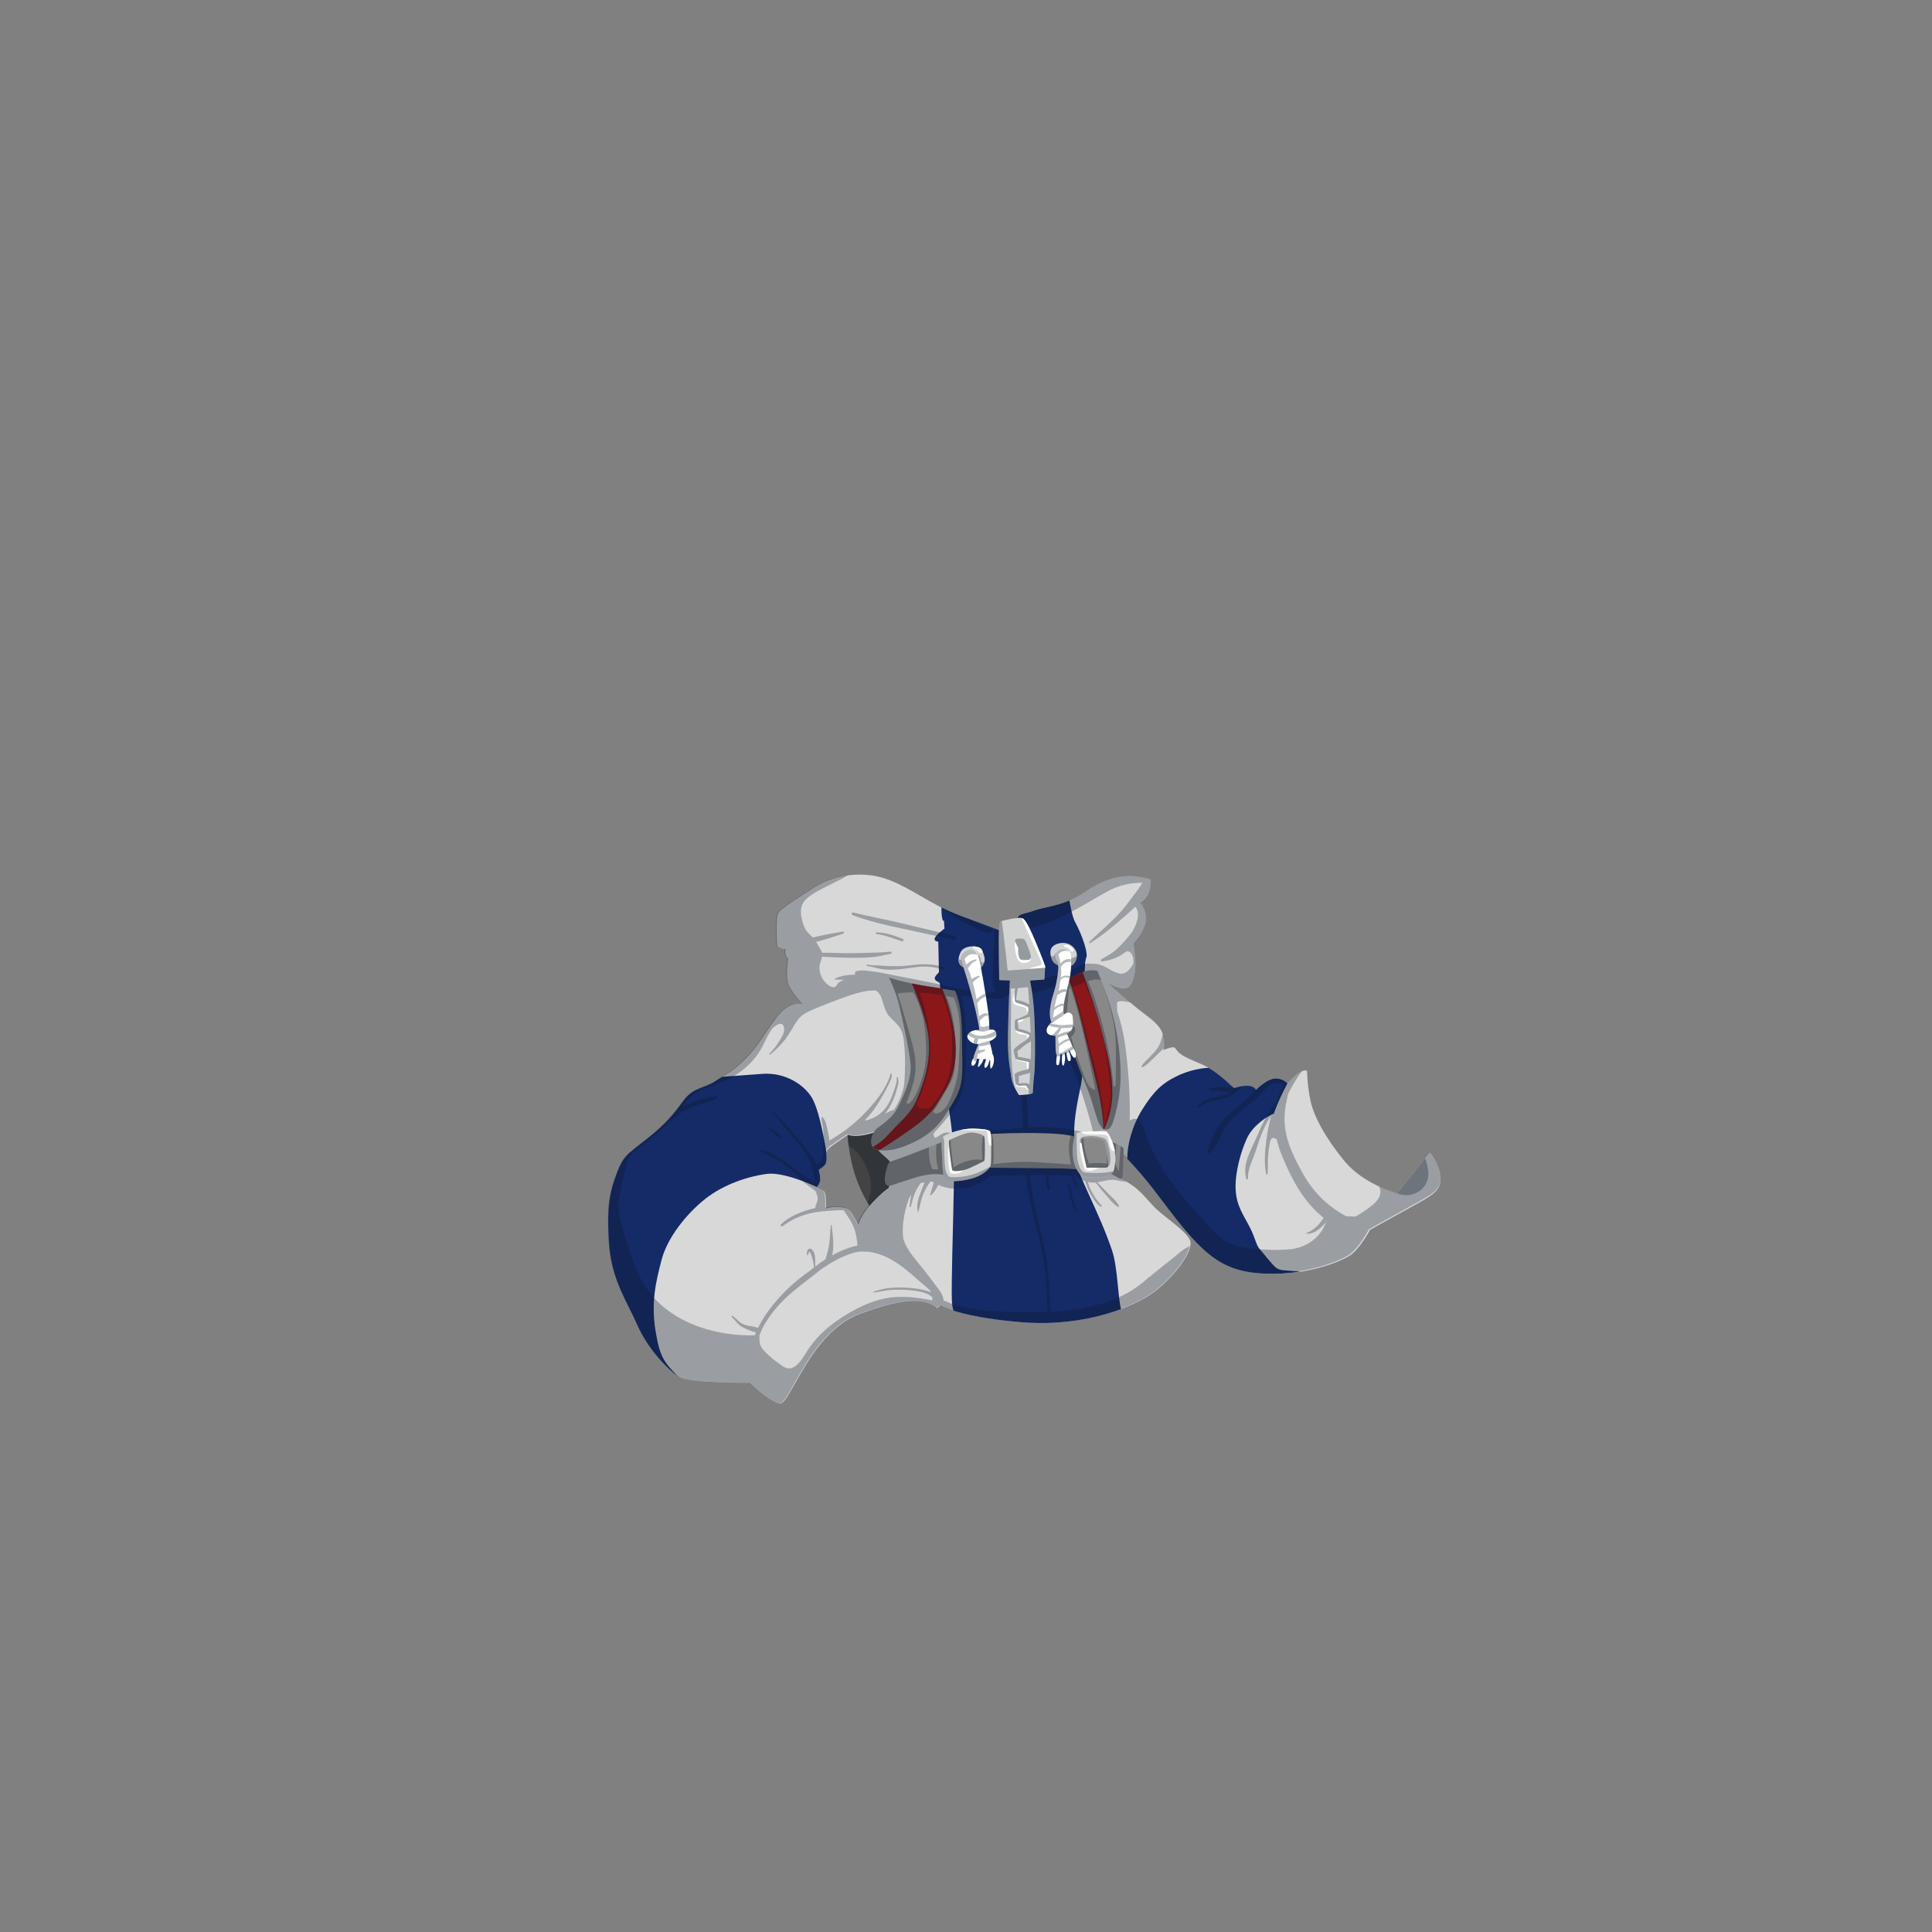 <?xml version="1.0" encoding="utf-8"?>
<!-- Generator: Adobe Illustrator 21.0.2, SVG Export Plug-In . SVG Version: 6.00 Build 0)  -->
<svg version="1.1" id="_x30_4_x5F_Top_x5F_Ski_x5F_Jacket__x28_SNO_x29_"
	 xmlns="http://www.w3.org/2000/svg" xmlns:xlink="http://www.w3.org/1999/xlink" x="0px" y="0px" viewBox="0 0 2000 2000"
	 enable-background="new 0 0 2000 2000" xml:space="preserve">
<rect x="0" y="0" width="2000" height="2000" fill="#808080" stroke="none"/>
<g>
	<g>
		<g>
			<g>
				<g>
					<path fill="#434343" d="M930.3,1193.4c0,0-5.1,91.9-25.4,62.4c-2.5-3.7-4.8-7.3-7-11c-10.5-18.1-16.5-36.6-19.4-58.7
						c-1.3-9.5-2-19.7-2.2-30.8l21.8,4.9L930.3,1193.4z"/>
				</g>
				<path opacity="0.3" fill="#091426" enable-background="new    " d="M930.3,1193.4l-32.1-33.1l-21.8-4.9
					c0.2,11.1,0.9,21.3,2.2,30.8c12.9,7.2,20,23.3,22.5,35.1c1.7,8.2-0.8,17.5-3,23.6c2.1,3.7,4.4,7.3,7,11
					C925.2,1285.3,930.3,1193.4,930.3,1193.4z"/>
			</g>
			<path fill="none" d="M1153.1,1217.7c-0.1,0-0.1-0.1-0.2-0.1C1153,1217.7,1153.1,1217.7,1153.1,1217.7z"/>
			<path fill="none" d="M1151,1216.9c-0.3-0.1-0.5-0.2-0.7-0.3C1150.5,1216.7,1150.7,1216.7,1151,1216.9z"/>
			<path fill="none" d="M1154.9,1218.5c-0.2-0.1-0.4-0.2-0.7-0.3C1154.5,1218.3,1154.7,1218.4,1154.9,1218.5z"/>
			<path fill="none" d="M1152.4,1217.4c-0.1-0.1-0.3-0.1-0.4-0.2C1152.1,1217.3,1152.2,1217.4,1152.4,1217.4z"/>
			<path fill="none" d="M1158.6,1219.9L1158.6,1219.9C1158.5,1219.9,1158.5,1219.9,1158.6,1219.9z"/>
			<path fill="none" d="M1157.6,1219.5c-0.5-0.2-1-0.4-1.7-0.7C1156.4,1219.1,1157,1219.3,1157.6,1219.5z"/>
			<path fill="none" d="M1158.7,1220L1158.7,1220L1158.7,1220z"/>
			<path fill="none" d="M1150,1216.5c-0.1,0-0.2-0.1-0.2-0.1S1149.9,1216.4,1150,1216.5z"/>
			<path fill="#D8D8D8" d="M1158.7,1220L1158.7,1220C1158.6,1219.9,1158.6,1220,1158.7,1220z"/>
			<path fill="#D8D8D8" d="M1158.4,1219.9c-0.3-0.1-0.6-0.2-0.8-0.3C1158,1219.7,1158.2,1219.8,1158.4,1219.9z"/>
			<path fill="#D8D8D8" d="M1158.7,1220L1158.7,1220L1158.7,1220z"/>
			<path fill="#D8D8D8" d="M1152.9,1217.7c-0.2-0.1-0.4-0.2-0.5-0.2C1152.6,1217.5,1152.7,1217.6,1152.9,1217.7z"/>
			<path fill="#D8D8D8" d="M1154.3,1218.2c-0.4-0.2-0.8-0.3-1.1-0.5C1153.5,1217.9,1153.9,1218,1154.3,1218.2z"/>
			<path fill="#D8D8D8" d="M1152,1217.3c-0.4-0.2-0.7-0.3-1-0.4C1151.3,1217,1151.6,1217.1,1152,1217.3z"/>
			<path fill="#D8D8D8" d="M1150.3,1216.6c-0.1,0-0.2-0.1-0.3-0.1C1150.1,1216.5,1150.2,1216.5,1150.3,1216.6z"/>
			<path fill="#D8D8D8" d="M1155.9,1218.9c-0.4-0.1-0.7-0.3-1-0.4C1155.3,1218.6,1155.6,1218.7,1155.9,1218.9z"/>
			<path fill="#D8D8D8" d="M1149.8,1216.4L1149.8,1216.4L1149.8,1216.4z"/>
			<path fill="none" d="M1150,1216.5c-0.1,0-0.2-0.1-0.2-0.1S1149.9,1216.4,1150,1216.5z"/>
			<path fill="none" d="M1157.6,1219.5c-0.5-0.2-1-0.4-1.7-0.7C1156.4,1219.1,1157,1219.3,1157.6,1219.5z"/>
			<path fill="none" d="M862.2,1231h0.2C862.4,1231,862.4,1231.2,862.2,1231l-16.4-2.1c0,0,4.1,1.9,6,3.1s3.7,3.2,3.2,19
				c0,0,5.9-2.5,15.4-1.3s9.5,2.1,18,18.2c0,0,2.6-10.4,14.4-22.9s17.1-15.4,17.1-15.4l1.3-5.7c0,0,0.8-14.3,0.7-19.2
				s-12.8-10.9-15.4-18.6s4.1-15.9,4.1-15.9c-14.1,5.4-25.6,6.8-33,4.5c0,0-17.9,11.7-20.5,14.8c-1.1,1.3-1.5,2.6-1.6,4
				c0.6,3.8,1.3,7.7,1.9,11.7C860.8,1226.4,861.9,1230.3,862.2,1231z"/>
			<path fill="#D8D8D8" d="M1158.4,1219.9c-0.2-0.1-0.5-0.2-0.8-0.3C1157.9,1219.7,1158.2,1219.8,1158.4,1219.9z"/>
			<path fill="#D8D8D8" d="M1152,1217.3c-0.4-0.2-0.7-0.3-1-0.4C1151.3,1217,1151.6,1217.1,1152,1217.3z"/>
			<path fill="#D8D8D8" d="M1151,1216.9c-0.3-0.1-0.5-0.2-0.7-0.3C1150.5,1216.7,1150.7,1216.8,1151,1216.9z"/>
			<path fill="#152B67" d="M862.4,1231h-0.2C862.4,1231.2,862.4,1231,862.4,1231z"/>
			<path fill="none" d="M923.3,986c0.1,0.3,0.1,0.6,0,0.9C923.5,986.6,923.5,986.2,923.3,986z"/>
			<path fill="none" d="M833.4,1186.9c-3.1-3.9-6.2-7.8-9.5-11.6C827.1,1179.1,830.2,1183,833.4,1186.9z"/>
			<path fill="none" d="M822.1,1261.9c-1.9,1-3.8,2-5.6,3.1C818.4,1263.9,820.2,1262.9,822.1,1261.9z"/>
			<path fill="none" d="M912.8,1032.4c0.3,0.7,0.6,1.5,0.8,2.2C913.4,1033.8,913.1,1033.1,912.8,1032.4z"/>
			<path fill="none" d="M883.7,1268.8c-0.4-1-0.9-1.9-1.4-2.9C882.8,1266.9,883.3,1267.8,883.7,1268.8z"/>
			<path fill="none" d="M911.4,1029.6c0.4,0.6,0.7,1.3,1.1,2C912.2,1031,911.8,1030.3,911.4,1029.6z"/>
			<path fill="none" d="M851.5,1199.3c0.2-0.6,0.4-1.3,0.5-1.9C851.9,1198.1,851.8,1198.7,851.5,1199.3z"/>
			<path fill="none" d="M906.6,1186.1L906.6,1186.1c-1.6-4.8,0.4-9.8,2.1-12.8l0,0c1-1.7,1.9-2.9,2-3c-14.1,5.4-25.5,6.8-33,4.5
				c0,0-9.2,6.1-15.4,10.6c-0.9,0.7-1.8,1.4-2.6,2l0,0c-1.2,0.9-2.1,1.7-2.5,2.2c-1.2,1.3-1.5,2.6-1.6,3.9c-0.1,1.8,0.3,3.8,0.1,6.8
				c-0.3,5.3-1.7,6.4-8.1,10.9c0,0,1.4,4.3,1.6,9.1s-3.4,8.6-3.4,8.6s4.1,1.9,6,3.1s3.7,3.2,3.2,19c0,0,5.9-2.5,15.4-1.3
				c9.4,1.1,9.5,2.1,18,18.3c0,0,2.6-10.4,14.4-22.9c11.8-12.5,17.1-15.4,17.1-15.4l1.3-5.4l0.1-0.3c0,0,0.5-9.7,0.7-15.9
				c0-1.3,0-2.5,0-3.3C921.9,1199.9,909.2,1193.8,906.6,1186.1z"/>
			<path fill="none" d="M1165.3,985.6c0.4-0.1,0.8-0.3,1.2-0.5C1166.2,985.2,1165.8,985.4,1165.3,985.6z"/>
			<path fill="none" d="M1176.6,923.3c1.4-1.8,2.7-3.7,4-5.6C1179.3,919.6,1178,921.5,1176.6,923.3z"/>
			<path fill="none" d="M1154.8,949.9c2.4-2.5,4.8-5,7-7.6C1159.6,945,1157.3,947.5,1154.8,949.9z"/>
			<path fill="none" d="M810.1,1269.3c-0.2,0-0.3,0-0.4,0C809.8,1269.4,809.9,1269.4,810.1,1269.3z"/>
			<path fill="none" d="M646.1,1274.9c-1.2-4.2-2.4-8.6-3.4-13C643.8,1266.3,645,1270.7,646.1,1274.9z"/>
			<path fill="none" d="M826,1260.1c-1.3,0.6-2.6,1.2-3.9,1.8C823.4,1261.3,824.7,1260.7,826,1260.1z"/>
			<path fill="none" d="M718,1145.5c-1.6,0.6-3.2,1.2-4.7,2C714.8,1146.8,716.4,1146.1,718,1145.5z"/>
			<path fill="none" d="M1242.5,1259c-1.7-2-3.4-3.9-5.1-5.7C1239.1,1255.1,1240.8,1257,1242.5,1259z"/>
			<path fill="none" d="M1145.9,1139.2c0.4,0,0.7,0,1.1,0C1146.7,1139.2,1146.3,1139.2,1145.9,1139.2z"/>
			<path fill="none" d="M1131.3,1007.2c-0.1,0.2-0.1,0.3-0.1,0.5C1131.2,1007.5,1131.2,1007.4,1131.3,1007.2z"/>
			<path fill="none" d="M1315.3,1157.8c0.2-1,0.5-2,0.7-3l0,0C1315.7,1155.8,1315.5,1156.8,1315.3,1157.8z"/>
			<path fill="none" d="M1120.4,1180.2c-1.3-0.4-2.7-0.7-4-1.1C1117.7,1179.5,1119.1,1179.8,1120.4,1180.2z"/>
			<path fill="none" d="M1098.9,1050.3c-0.3,0.1-0.6,0.2-0.9,0.4C1098.3,1050.5,1098.6,1050.4,1098.9,1050.3z"/>
			<path fill="none" d="M996.8,1035.3c-0.1-0.7-0.3-1.5-0.5-2.2C996.5,1033.8,996.6,1034.6,996.8,1035.3z"/>
			<path fill="none" d="M1023.9,1206.1c-0.5,0.8-1,1.6-1.5,2.4C1022.9,1207.7,1023.4,1206.9,1023.9,1206.1z"/>
			<path fill="none" d="M1101.1,1050.4c-0.5-0.2-1-0.3-1.5-0.2C1100.1,1050.1,1100.7,1050.2,1101.1,1050.4z"/>
			<path fill="none" d="M941.6,1202.7c-0.3,0.3-0.6,0.5-0.9,0.7C941,1203.2,941.3,1202.9,941.6,1202.7z"/>
			<path fill="none" d="M1085.7,1217.7v-0.5c0-0.2,0-0.3,0-0.5C1085.7,1217,1085.7,1217.4,1085.7,1217.7z"/>
			<path fill="none" d="M924.4,1207.8c-0.5,0.2-1.1,0.4-1.6,0.4C923.3,1208.1,923.9,1208,924.4,1207.8z"/>
			<path fill="#D8D8D8" d="M1491,1216.8c-1.5-12.9-10.7-23.8-10.7-23.8l-5,6.2l-29,36.2c0,0-8.1-2.2-18.8-7.2
				c-5.6-2.6-11.9-6.1-18.1-10.3c-6.2-4.3-12.2-9.5-17.3-15.6c-19.9-24-32.1-46.8-35.5-62.9s-3.5-30.4-3.5-30.4s-1.1-2.1-5.7,0.1
				c-3.1,1.5-7.7,5-14.7,12.6c0,0-4.9-6-13.6-5s-19,11.7-19,11.7s-0.1-0.4-0.4-0.9c-0.7-1.2-2.6-3.2-7.4-3.4c-0.7,0-1.4,0-2.2,0
				c-6.3,0.2-12.8,2.5-12.8,2.5s-0.7-0.7-1.8-1.8c-3.9-3.8-13.8-13-24.3-19.3c-2.5-1.5-5.1-2.9-7.6-3.9
				c-16.1-6.8-21.2-9.4-24.8-13.6c-3.5-4.3-1.7-5.6-14.8-1c0,0,0.6-0.8,1.1-2.5c0.5-1.8,0.8-4.7-0.1-8.9c-0.4-1.9-0.8-3.7-1.4-5.5
				c-2-5.6-5.9-10.9-18.3-20.1c-4.8-3.5-10.1-7.9-15.3-12.2l0,0c-12.2-10.2-23.5-20.5-24.2-21.1c0.5,0.3,8.9,5.6,16,6.3
				c7.4,0.8,10.5-3.8,12.8-15.2c2.2-11.4-1.3-31.5-1.3-31.5s10.5-10.5,12.6-21.7s-5.5-20.5-5.5-20.5s7.8-3.1,10-14.8
				s1.2-9.2-11.2-11.6c-12.5-2.4-32.8-0.7-54.8,14.8c-6,4.2-11.9,7.3-17.5,9.7c-14.8,6.2-27.8,7.2-37.1,10.6
				c-12.8,4.7-15,1.8-18.1,10.6c-0.9,2.5-2.4,4.4-4,6c-2.1,2-4.5,3.2-6.4,4s-3.2,1.1-3.2,1.1c-0.6-0.3-1.3-0.5-1.9-0.8
				c-2.2-0.9-4.3-1.7-6.3-2.5c-5.3-2.1-9.9-3.8-14-5.3s-7.8-2.8-11.1-4c-10.2-3.7-17.7-6.4-27.8-11.3c-0.8-0.4-1.6-0.8-2.5-1.2
				c-1.1-0.6-2.3-1.2-3.5-1.8c-22.5-11.8-43-27-66.2-31c-9-1.5-17.9-1.6-26.5-0.5c-13.7,1.8-26.7,6.7-37.8,14
				c-18.1,11.9-32.3,20.8-34.9,25s-1.6,29.3-1.2,33.1s9,4.1,9,4.1s-2.3,5.6,2.4,9.9c0,0-2.7,17.8,0,25.9
				c2.6,7.9,14.5,20.9,15.1,21.5c-0.5-0.2-13.5-4.4-27,13.6c-13.8,18.4-19,29.9-32.5,43.2c-10,10-16.3,13.9-23.4,18.2
				c-2.4,1.5-5,3-7.8,4.9c-11.1,7.2-22,5.9-32,19.4s-17.8,24-38.5,40.2s-24.1,17.5-31,35.8s-10.4,32.9-8,70.8s17.2,58.5,29.5,86
				c11.7,26.2,31.5,45.1,41.2,52.5c0.5,0.4,0.9,0.7,1.3,1c9.1,6.6,72.8,6.2,72.8,6.2s13.1,12.8,23.5,18.5s10.5,6.1,24.5-18.7
				c14-24.8,33.5-58.8,67.2-71.3s63.9-19.3,79-5.4l3.8-3.3c0,0,3.8,2.4,13.7,5.5c12.5,3.9,34.6,9.1,71.1,12
				c40.2,3.2,75.8-3.7,102.3-13.6c16.6-6.2,29.6-13.7,37.9-20.6c19-15.9,31.7-34.1,33.7-44.6c0.3-1.4,0.4-2.6,0.3-3.7
				c-0.9-9.4-24.8-24.6-35.2-34.4c-9-8.4-15.9-19.8-30.3-28c-2.4-1.4-5-2.7-7.9-3.8l0.4-5.4l1.3-19.8l0.1-1.4c0,0,1.1,0.4,6.7,6.1
				c3.2,3.3,7.8,8.3,14.5,16c4.2,4.9,8.5,10.3,12.9,16c1.6,2.1,3.2,4.2,4.9,6.4c6.4,8.4,13,17.2,19.8,25.8
				c3.4,4.3,6.9,8.6,10.5,12.7c4.2,4.9,8.6,9.6,13,13.8c22.4,21.7,42.9,29,78.5,28.4c8.9-0.2,17.4-1,25.3-2.2
				c23.6-3.8,41.7-11.4,49.7-16.2c10.6-6.5,21.5-27,21.5-27s29-16.3,49.2-27.3S1492.5,1229.6,1491,1216.8z M1180.6,917.7
				c-1.3,1.9-2.6,3.8-4,5.6C1178,921.5,1179.3,919.6,1180.6,917.7z M1166.6,985c-0.4,0.2-0.8,0.4-1.2,0.5
				C1165.8,985.4,1166.2,985.2,1166.6,985z M1161.9,942.3c-2.2,2.6-4.6,5.1-7,7.6C1157.3,947.5,1159.6,945,1161.9,942.3z
				 M642.8,1261.9c1,4.4,2.2,8.7,3.4,13C645,1270.7,643.8,1266.3,642.8,1261.9z M809.7,1269.3c0.1,0,0.3,0,0.4,0
				C809.9,1269.4,809.8,1269.4,809.7,1269.3z M822.1,1261.9c-1.9,1-3.8,2-5.6,3.1C818.4,1263.9,820.2,1262.9,822.1,1261.9
				c1.3-0.6,2.5-1.2,3.9-1.8C824.7,1260.7,823.4,1261.3,822.1,1261.9z M823.9,1175.3c3.2,3.8,6.4,7.7,9.5,11.6
				C830.2,1183,827.1,1179.1,823.9,1175.3z M923.3,986c0.1,0.3,0.1,0.6,0,0.9C923.4,986.6,923.4,986.2,923.3,986z M913.6,1034.6
				c-0.3-0.8-0.5-1.5-0.8-2.2C913.1,1033.1,913.4,1033.8,913.6,1034.6z M912.5,1031.7c-0.3-0.7-0.7-1.4-1.1-2
				C911.8,1030.3,912.2,1031,912.5,1031.7z M852.1,1197.4c-0.1,0.6-0.3,1.3-0.5,1.9C851.8,1198.7,851.9,1198.1,852.1,1197.4z
				 M882.3,1265.9c0.5,0.9,1,1.9,1.4,2.9C883.3,1267.8,882.8,1266.9,882.3,1265.9z M922,1208.1c-0.1,6.1-0.7,15.9-0.7,15.9l-0.1,0.3
				l-1.3,5.4c0,0-5.3,2.9-17.1,15.4s-14.4,22.9-14.4,22.9c-8.5-16.1-8.6-17.1-18-18.3c-9.4-1.1-15.4,1.3-15.4,1.3
				c0.4-15.8-1.3-17.8-3.2-19s-6-3.1-6-3.1s3.6-3.9,3.4-8.6s-1.6-9.1-1.6-9.1c6.4-4.5,7.8-5.6,8.1-10.9c0.2-3-0.2-5-0.1-6.8
				c0.1-1.4,0.4-2.6,1.6-3.9c0.5-0.5,1.3-1.3,2.5-2.2l0,0c0.8-0.6,1.6-1.2,2.6-2c6.2-4.5,15.4-10.6,15.4-10.6
				c7.4,2.3,18.9,0.9,33-4.5c-0.1,0.1-1,1.3-2,3l0,0c-1.7,3.1-3.7,8-2.1,12.8c0,0,0,0,0,0.1c2.6,7.7,15.3,13.8,15.4,18.6
				C922,1205.6,922,1206.7,922,1208.1z M922.8,1208.1c0.5,0,1.1-0.1,1.6-0.4C923.9,1208,923.3,1208.1,922.8,1208.1z M940.7,1203.4
				c0.4-0.2,0.7-0.5,0.9-0.7C941.3,1202.9,941,1203.2,940.7,1203.4z M996.3,1033.1c0.2,0.7,0.4,1.5,0.5,2.2
				C996.6,1034.6,996.5,1033.8,996.3,1033.1z M1022.3,1208.5c0.6-0.8,1.1-1.6,1.5-2.4C1023.4,1206.9,1022.9,1207.7,1022.3,1208.5z
				 M1085.7,1217.7c0-0.4,0-0.7,0-1c0,0.2,0,0.3,0,0.5V1217.7z M1099.6,1050.1c0.5,0,1.1,0,1.5,0.2
				C1100.7,1050.2,1100.1,1050.1,1099.6,1050.1z M1116.4,1179.1c1.3,0.3,2.7,0.7,4,1.1C1119.1,1179.8,1117.7,1179.5,1116.4,1179.1z
				 M1131.2,1007.7c0-0.2,0-0.3,0.1-0.5C1131.2,1007.4,1131.2,1007.5,1131.2,1007.7z M1237.3,1253.2c1.7,1.9,3.4,3.8,5.1,5.7
				C1240.8,1257,1239.1,1255.1,1237.3,1253.2z M1315.3,1157.8c0.2-1,0.5-2,0.7-3l0,0C1315.8,1155.7,1315.5,1156.8,1315.3,1157.8z"/>
			<path fill="#152B67" d="M684.9,1304c6-22.6,25.2-47,44.9-62.7s45.6-23.7,64-26.1s52,13.7,52,13.7s3.6-3.9,3.4-8.6
				s-1.6-9.1-1.6-9.1c6.4-4.5,7.8-5.6,8.1-10.9c0.2-3-0.2-5-0.1-6.8c-4.1-24.4-8.9-46.7-15.3-57.4c-7.4-12.3-26.3-26-50.4-24.5
				c-10.6,0.7-29.3,2.1-42.2,3.1c-2.4,1.5-5,3-7.8,4.9c-11.1,7.2-22,5.9-32,19.4s-17.8,24-38.5,40.2s-24.1,17.5-31,35.8
				s-10.4,32.9-8,70.8s17.2,58.5,29.5,86c11.7,26.2,31.4,45.1,41.2,52.5c-14.2-15-18-19.7-22.4-46
				C673.7,1348.5,679,1326.6,684.9,1304z"/>
			<path fill="#152B67" d="M1124.9,1231.5c-13.8-30.6-8.6-23-8.6-23s-1-8.5-3.6-25.8c-2.5-17.3,1.9-38.4,6.4-60.2
				s2.7-110.5,2.7-110.5s1.4-6.5,1.4-12.5c0.1-6,1.7-9.3,1.7-9.3c0.5-9.3-7.8-28.2-11.9-35.6c-2.7-4.9-4.8-15.6-5.9-22.4
				c-14.8,6.2-27.8,7.2-37.1,10.6c-12.8,4.7-15,1.8-18.1,10.6s-13.7,11.1-13.7,11.1c-34.6-14-43.7-15.2-63.6-25.2
				c0,3.1,0,6.5,0.4,9.1c0.8,6.4,2.2,4.6,2.2,4.6l0.5,8.3c0,0-9.2,6.7-10.1,10.1c-0.9,3.4,3.7,3.3,3.7,3.3l0.7,31.8
				c-3.8,3.7-5.5,6.1-3.6,8.1s3.8,1.6,4.5,3.6s8.6,124.4,8.6,124.4s5.7,34.3,6.1,58.2c0.4,23.9-2.1,98.3-2.3,125
				c-0.2,19.5-0.2,24.4,1.7,31c12.5,3.9,34.6,9.1,71.1,12c40.2,3.2,75.8-3.7,102.4-13.6c-3.4-12.5-3.4-43.5-9.4-61
				C1144.3,1274.5,1138.8,1262.1,1124.9,1231.5z"/>
			<path fill="#152B67" d="M1304,1293c-3.9-4.4-4.1-10.7-10.4-22.9c-6.2-12.2-14-22.1-14.5-39.8s5.6-38.5,11.7-51.9
				s22-23.6,27.9-25.6c0,0,3.5-11.4,14-31.2c0,0-4.9-6-13.6-5s-19,11.7-19,11.7s-0.9-4-7.8-4.3s-15,2.5-15,2.5s-12.5-13-26.1-21.1
				c-12.3,0.5-25,4.5-34.3,9.3c-12.3,6.2-21.4,13-34.4,33.8c-11,17.6-15.8,38-15.5,51.1c3.2,3.3,7.8,8.3,14.5,16
				c18.4,21.2,38.7,52.9,61,74.6s42.9,29,78.5,28.4c8.9-0.2,17.4-1,25.3-2.3c-18.4-1.4-21.5-1-25.4-4
				C1316,1308.2,1308,1297.5,1304,1293z"/>
			<path opacity="0.3" fill="#091426" enable-background="new    " d="M882.7,947.4c16.8,6.2,34.3,10.4,51.9,14
				c17.7,3.6,35.2,8.1,53,11.1c2,0.3,2.9-2.5,0.8-3.1c-17.3-5.1-35-8.6-52.5-13c-17.4-4.4-35.1-7.3-52.5-11.8
				C881.6,944.1,881,946.7,882.7,947.4z"/>
			<path opacity="0.3" fill="#091426" enable-background="new    " d="M1007.5,959.5c5.2,2.6,10.4,5.6,16.1,6.8
				c3.6,0.7,5.1-4.5,1.5-5.5c-6.9-2-13.7-5.4-20.2-8.9c-10.2-3.7-17.7-6.4-27.8-11.3c4.4,4,8.9,7.8,14.1,10.7
				C996.5,954.2,1002,956.8,1007.5,959.5z"/>
			<path opacity="0.3" fill="#091426" enable-background="new    " d="M934.4,971.9c-8.9-3.5-17.2-6.5-26.9-6.7
				c-1.2,0-1.1,1.7,0,1.8c9,0.8,17.6,4.8,26.2,7.4C935.4,974.9,935.9,972.5,934.4,971.9z"/>
			<path opacity="0.3" fill="#091426" enable-background="new    " d="M976.8,1001c-11.5-3.5-22.8-3.4-34.7-1.7
				c-7.2,1-14.2,0.9-21.5,0.8c-3.2-0.1-6.4-0.3-9.6-0.6c-4.3-0.3-8.9,0.1-13.1-1c-0.9-0.2-1.3,1.2-0.4,1.4
				c6.6,1.1,12.5,3.3,19.3,3.8c6.9,0.5,13.4-0.2,20.2-1c6.2-0.7,12.4-2,18.7-2.1c7-0.2,13.8,1,20.4,3.1
				C977.7,1004.2,978.5,1001.5,976.8,1001z"/>
			<path opacity="0.3" fill="#091426" enable-background="new    " d="M795.7,1168.7c2.3,1.4,4.4,3.5,6.3,5.3c1.4,1.4,3.2,3.7,5.2,4
				c0.7,0.1,1.4-0.4,1.2-1.2c-0.5-2.1-3.2-3.7-4.9-4.8c-2.4-1.5-5-2.7-7.4-4.2C795.6,1167.5,795.2,1168.3,795.7,1168.7z"/>
			<path opacity="0.3" fill="#091426" enable-background="new    " d="M1110,1238.8c-1.2-4.7-2-9.6-3.3-14.3
				c-0.2-0.6-1.2-0.5-1.1,0.1c0.7,9.3,3.3,20.3,7.2,28.8c0.4,0.8,1.6,0.2,1.4-0.6C1113.1,1248.1,1111.3,1243.5,1110,1238.8z"/>
			<path opacity="0.3" fill="#091426" enable-background="new    " d="M1491,1216.8c-1.5-12.9-10.7-23.8-10.7-23.8l-33.9,42.4
				c0,0-8.1-2.2-18.8-7.2c1,2.1,1.5,4.3,1.4,6.6c-0.4,4.8-3.8,8.7-7.2,11.8c-5.6,4.8-12,8.9-18.5,12.8c-1.8-0.1-3.6-0.1-5.4-0.2
				c-1.3-0.1-2.7-0.1-4.1-0.1c-18.8-9.7-34.4-25-44.8-43.8c-8.6-15.6-17-31.3-18.8-49.4c-0.9-8.8-0.3-17.2,1.6-25.8
				c0.6-2.6,1.1-5.2,1.7-7.7c3.9-8.2,8.7-15.9,14-23.3c-3.1,1.5-7.7,5-14.7,12.6c0,0-4.9-6-13.6-5s-19,11.7-19,11.7
				s-0.1-0.4-0.4-0.9c-0.2,0.3-0.4,0.5-0.6,0.8c-3.5,4.6-7.2,8.5-11.7,12.2c-8,6.7-16.8,13.1-23.3,21.4c-3.4,4.4-6,9.1-8.4,14
				c-2.8,5.7-5.6,11.3-5.5,17.8c0,0.8,0.9,1,1.4,0.6c8.5-6.6,10.9-17.8,16.3-26.6c4.9-8,12.1-13.9,19.3-19.8
				c6.8-5.5,14.3-10.8,20-17.5c3.2-3.9,6.2-7.8,11.4-9c3.6-0.8,7-0.3,10.1,1.2c-1.6,3.1-2.8,6.5-4,9.1s-2,5.4-2.7,8.3
				c-3.6,4-6.8,9.1-9.4,13.2c-4.5,6.9-7.7,14.3-10.9,21.9c-3.3,7.7-7.2,14.8-10,22.6c-2.8,7.9-3.7,14.5-1.7,22.6
				c0.2,1,1.9,0.8,1.8-0.2c-0.4-7.9,3.3-16.2,6.2-23.5c2.8-7.2,4.7-14.7,7.6-21.9c2.8-6.9,5.9-13.5,10.1-19.7c0-0.1,0.1-0.1,0.1-0.2
				c-0.6,2.3-1.1,4.6-1.6,6.8c-1.5,6.2-2.6,12.5-3.4,18.8c-1.5,11.1-2.5,24.1-0.1,35.1c0.2,0.8,1.4,0.6,1.4-0.2
				c0.4-5.7,0.1-11.5,0.4-17.2c0.4-5.5,1.1-10.8,2.1-16.1c0.5-1.6,1.2-3,2.1-3.6c1.6-1.1,3.4-0.1,5,1.3c1.2,5.5,2.9,11,5.2,16.4
				c10.1,24.7,22.3,47.9,43.2,64.6c-4.4,7-9.9,12.7-17.9,15.8c-0.3,0.1-0.3,0.6,0.1,0.6c5.1,0.5,10.1-2.2,13.9-5.4
				c2.7-2.3,5.7-5.2,7.3-8.5c0.1,0.1,0.2,0.1,0.2,0.2c-0.5,0.4-0.9,1-1.2,1.8c-5.7,16.2-20.1,26.2-36.9,28c-9.4,1-19.1,0.8-28.6,0.3
				c-9.5-0.6-19.1-1.4-28.2-4.2c-15.8-4.9-26.1-18.1-36.5-30.2c-3.2-3.8-6.6-7.4-10.1-10.9c-1.6-2.4-4.2-4.6-5.7-6.4
				c-4.1-4.9-8.2-10-12-15.2c-7.5-10.2-14.3-21-20-32.3c-2.9-5.7-5.5-11.6-7.7-17.6c-1.8-4.8-2.8-10.8-5.8-15
				c-3.3-4.6-8.1-4.2-11.6-1.6c0.5-23.8-1-47.7-3.8-71.2c-1.7-14.1-4.4-27.9-9-41.3c-0.1-0.2-0.2-0.4-0.2-0.7c0-0.6,0-1.2,0-1.9
				c-0.1-1.4-0.2-2.9-0.2-4.3c0-2.2-0.3-3.1,1.5-3.9c2.4-1,7.3,0.1,9.7,0.4c0.8,0.1,1.7,0.3,2.5,0.5c-12.2-10.2-23.5-20.5-24.2-21.1
				c0.5,0.3,8.9,5.6,16,6.3c7.4,0.8,10.5-3.8,12.8-15.2c2.2-11.4-1.3-31.5-1.3-31.5s10.5-10.5,12.6-21.7s-5.5-20.5-5.5-20.5
				s7.8-3.1,10-14.8s1.2-9.2-11.2-11.6c-12.5-2.4-32.8-0.7-54.8,14.8c-6,4.2-11.9,7.3-17.5,9.7c-14.8,6.2-27.8,7.2-37.1,10.6
				c-12.8,4.7-15,1.8-18.1,10.6c-0.9,2.5-2.4,4.4-4,6c0.7,1.6,2.4,2.8,4.7,2.3c5.4-1.1,11.1-0.7,16.6-1.7c5.8-1.1,11.4-2.9,16.8-5.1
				c11.1-4.5,21.7-10,32.1-15.7c10.5-5.7,20.6-12.3,31.2-17.7c10.5-5.3,21.9-7.7,33.6-7.5c-2,3.2-4.2,6.3-6.4,9.3
				c-4.8,6.4-9.5,12.9-14.7,19c-10.2,12-22.8,21.8-33.9,32.9c-0.6,0.6,0.2,1.7,0.9,1.2c12.4-8,24-17.4,35.1-27.2
				c3.9-3.5,7.9-6.9,11.7-10.5c0.4,0.6,0.8,1.2,1.2,1.9c1.1,2.2,1.5,4.7,1.4,7.2c-0.2,4.9-2.2,9.9-4.4,14.2
				c-0.4,0.8-0.8,1.5-1.2,2.2c-2.4,3.3-5,6.5-7.8,9.6c-3.4,3.7-6.8,7.5-10.7,10.7c-4.2,3.4-9.1,5.8-13.7,8.5c-1,0.6-0.7,2.6,0.6,2.4
				c9.5-1.2,17.2-4.3,24.4-9.8c0.6-0.2,1.2-0.5,1.8-0.8c4.9,0.3,6.4,6.2,6.3,11.2c0,0.6-0.1,1.2-0.2,1.8c-3.3,5.9-8,11.5-14.7,10
				c-8.1-1.9-14.1-8.3-22.5-9.7c-2.6-0.4-5.2-0.5-7.8-0.4c-2.5-0.5-5.2,0.3-7.8,1.4c-2.2,0.7-4.3,1.5-6.3,2.7
				c-0.6,0.3-1.1,0.7-1.7,1c-0.5,0.2-1,0.4-1.5,0.6c-2.2,0.4-4.4,1.5-6.5,2.6c-3.4,1.2-6.8,2.3-10.4,3.2c-6.4,1.7-14,5.1-20.7,4.5
				c-3.4-0.3-6.9-1.4-10.3-2c-3.9-0.6-7.5-0.5-11.4-0.2c-3.8,0.3-5,5.9-0.9,7c1.7,0.4,3.3,0.9,5,1.4c-0.2,0.5-0.2,1.2,0.1,1.9
				c5,11.1,19.3,5.2,28,2.4c5.2-1.7,10.4-3.5,15.6-5.5c1,1.7,4.1,2.2,5.3,0.1c0.9-1.4,3.6-2.1,5-3c1.3-0.8,2.6-1.8,3.8-2.7
				c0.6-0.2,1.1-0.5,1.7-0.7c3.3-1.5,6.5-3.1,9.9-4.4c0.5-0.2,1.1-0.4,1.6-0.6c1.5-0.2,3-0.2,4.4-0.1c-0.2,0.5-0.2,1.1,0.1,1.5
				c1.8,2.6,4.3,4.5,7,6.1c-0.1,1.5-0.1,3,0.3,4.7c0.2,0.8,0.4,1.6,0.6,2.4c0,0.8,0.3,1.6,0.7,2.3c0.6,1.8,1.2,3.5,1.8,5.3
				c2.4,6.8,4.9,13.4,7.2,20.2c0.8,2.5,1.6,4.9,2.3,7.4c1.3,9.7,1,19.7,1.6,29.4c0.6,10.4,1.6,20.8,1.3,31.3
				c-0.3,10.3-1.6,20.6-2.8,30.8c0,0.2-0.1,0.5-0.1,0.7c-0.3-2.2-0.6-4.4-0.8-6.6c-0.6-4.7-8.1-4.8-7.5,0c0.6,4.9,1.1,9.8,1.7,14.7
				c-1.1,0.1-2.1,0.6-3,1.3c-0.5-2.2-1.1-4.4-1.7-6.6c-3.1-11-7-21.8-10.6-32.7c-0.9-2.7-4.3-2.5-5.3-0.5c-0.2-0.5-0.3-0.9-0.5-1.4
				c-7.9-21.7-17.9-42.3-21.2-65.3c-0.5-3.3-5.8-2.5-5.7,0.8c0.3,11.6,2.2,22.3,6.2,33.2c4,10.9,8.8,21.6,12.8,32.6
				c6.8,18.6,12.5,37.7,17.2,56.9c-9.9-4-21-6.1-30.9-7.4c-12.3-1.7-24.7-1.9-37.1-1.3c-0.2-2.5-0.3-5-0.4-7.4
				c-0.4-8.9-1-17.8-1.5-26.7c-1.1-17.7-2.1-35.2-0.6-52.9c0.1-1.8-2.8-2.2-3.2-0.4c-3.2,17.2-2.6,35-1.7,52.4
				c0.5,9.2,1,18.4,1.4,27.7c0.1,2.6,0.1,5.2,0.1,7.8c-1.8,0.1-3.7,0.3-5.5,0.4c-16.3,1.3-32.6,3.1-48.5,7c-5,1.2-9.9,2.5-14.8,3.8
				v-0.1c0.4-1.2,0-2.8-1-3.6c-3.3-2.8-8.3-3.2-12.3-1.9c-2,0.6-3.4,1.9-5.1,3c-1.5,1-2.6,1.8-4,1.5c-0.7-1.3-1.1-2.7-1.2-4.2
				c4.8-5.2,9.6-10.4,14-16c9.3-11.7,16.4-24.4,18.2-39.5c2-16.8,2.2-34.4,1.5-51.3c-0.3-8.2-1.1-16.4-2.5-24.5
				c-0.6-3.5-1-8.2-2.7-11.8c14.1,2.2,28.3,3.8,42.5,3.4c1.4,0,2.3-0.8,2.7-1.8c0.4-0.3,0.7-0.7,1-1.1c1.6,0,3.3-0.8,3.9-2.6
				c1.5-4.1,1.7-8.8,1.8-13.2c0.1-3.7-4.2-4.7-6.7-2.8c-1.2,1-2.6,1.3-4.1,1c-0.4,0-0.8,0-1.1,0.1c0.1-1.8,0.4-3.7,0.4-5.2
				c0.1-6.3,0.3-12.6,0.4-18.9c0.2-8.5,0.3-17,0.3-25.5c-2.2-0.9-4.3-1.7-6.3-2.5c-0.6,11.3-1,22.6-1.4,34
				c-0.2,7.3-0.5,14.6-0.7,21.9c-0.1,4.4,1.8,7.3,4.3,10.3c-24.3,0.5-48-6.4-71.8-11c-12.7-2.5-25.4-5-38.1-7.5
				c-5.9-1.2-11.9-2.4-17.9-3.2c-5.6-0.8-11.7-1.8-17.3-0.4c-1.1,0.3-1.7,1.3-1.8,2.3c0,0.1,0,0.2,0,0.2c0,0.1,0,0.3,0.1,0.4
				c0,0.3,0.2,0.5,0.4,0.8c-7.5-0.1-15.5,1.2-21.3,4.2c-0.4,0.2-0.1,0.6,0.2,0.7c3.3,0.4,6.6,0.3,9.8,0.3c-2.4,0.8-4.6,1.9-6.3,3.4
				c-1.1,1-1.9,3.1-3.1,3.8c-1.6,1.1-3.5,0.4-5-0.3c-3.3-1.5-6.1-4.6-8-7.6c-2.1-3.3-3.3-7.2-3.4-11.1c-0.1-4.3,1.5-7.6,2.7-11.6
				c0-0.2,0.1-0.3,0.1-0.5c1.4,0.1,2.7,0.2,4.1,0.3c7.6,0.4,15.3,0.8,23,0.9c7.7,0.1,15.3,0,22.9-0.5c7.3-0.5,14-2.2,21.1-3.7
				c1.5-0.3,0.8-2.4-0.6-2.2c-7.9,1.1-16.3,1-24.4,1.3c-7.3,0.3-14.6,0.3-22,0.3c-7.9,0-16.1-0.6-24.2-0.4c-0.3-1.1-0.9-2.1-1.6-3.4
				c-1.5-2.6-3-5.3-4.6-7.8c9.5-2.5,18.8-5.5,28.1-8.6c1.3-0.5,0.8-2.3-0.6-2.1c-10.4,1.8-20.7,3.6-30.9,6.1c-2-2.2-4.5-4.1-6.3-6.5
				c-2.6-3.5-3.7-7.6-4.8-11.7c-2.5-9.7-1.6-17.1,6.5-23.5c6.5-5.3,14.4-8.8,21.8-12.6c6.1-3.2,13.2-6.2,19.1-10.2
				c-13.7,1.8-26.7,6.7-37.8,14c-18.1,11.9-32.3,20.8-34.9,25s-1.6,29.3-1.2,33.1s9,4.1,9,4.1s-2.3,5.6,2.4,9.9c0,0-2.7,17.8,0,25.9
				c2.6,7.9,14.5,20.9,15.1,21.5c-0.5-0.2-13.5-4.4-27,13.6c-13.8,18.4-19,29.9-32.5,43.2c-10,10-16.3,13.9-23.4,18.2
				c-2.4,1.5-5,3-7.8,4.9c-11.1,7.2-22,5.9-32,19.4s-17.8,24-38.5,40.2s-24.1,17.5-31,35.8s-10.4,32.9-8,70.8s17.2,58.5,29.5,86
				c11.7,26.2,31.5,45.1,41.2,52.5c0.5,0.4,0.9,0.7,1.3,1c9.1,6.6,72.8,6.2,72.8,6.2s13.1,12.8,23.5,18.5s10.5,6.1,24.5-18.7
				c14-24.8,33.5-58.8,67.2-71.3s63.9-19.3,79-5.4l3.8-3.3c0,0,3.8,2.4,13.7,5.5c12.5,3.9,34.6,9.1,71.1,12
				c40.2,3.2,75.8-3.7,102.3-13.6c16.6-6.2,29.6-13.7,37.9-20.6c19-15.9,31.7-34.1,33.7-44.6c-0.2,0-0.5,0.1-0.8,0.3
				c-0.4,0.3-0.7,0.6-1.1,0.9c-6.4,2.9-12.3,9-17.9,13.4c-5.9,4.6-11.8,9.2-17.5,13.9c-1.3,1.1-2.7,2.3-4,3.4
				c-0.5,0.2-1,0.4-1.5,0.9c-27.2,25.7-65,33.7-101.3,35.2c-1-23.5-2-46.9-7.2-70.1c-2.8-12.6-6.1-25.1-8.9-37.8
				c-2.5-11.2-4-22.3-5.2-33.6h1.9c4.9,0,9.7,0,14.6,0.1c-0.1,0.7-0.1,1.5-0.1,2.5c0,2.5,0,4.9,0.4,7.4c0.1,0.5,1.6,7.2,3.1,5.8
				c1.8-1.7,0.2-5.2-0.2-7.3c-0.3-2.2-0.7-4.4-0.8-6.6c0-0.7,0-1.3,0-1.8c8.2,0.1,16.5,0.2,24.7,0.2c0.2,1.9,0.6,3.8,1.3,5.7
				c0.7,2.1,1.5,4.7,3.1,6.2c0.7,0.6,1.6,0,1.4-0.8c-0.3-2.2-1.8-4.3-2.6-6.4c-0.6-1.6-1.2-3.1-1.8-4.7c0.9,0,1.9,0,2.8-0.1
				c2.1,3.1,5.6,5.2,9.4,6.4c1.5,4.1,2.7,8.3,5,12.3c2.9,5,6.1,10.6,10.9,14c0.8,0.5,1.6-0.6,1-1.3c-4.9-4.8-8.8-11.5-11.8-17.6
				c-1-2-1.6-4.3-2.3-6.7c2.8,0.6,5.6,0.7,8,0.5c3.3,4.3,6.6,8.5,10.3,12.5c3.8,4.1,7.8,10.2,12.8,12.7c0.7,0.3,1.3-0.3,1-1
				c-2.3-5.1-8.1-9.5-11.9-13.6c-3.4-3.7-7-7.2-10.5-10.8c6.3-1,13.2-3.4,19.5-2.2c3.7,0.7,7.1,1.5,10.7,1.8c-2.4-1.4-5-2.7-7.9-3.8
				l0.4-5.4c-0.9-0.2-1.8-0.4-2.7-0.6c-4.8-0.8-9.5,0.6-14.2,1.5c-4.9,1-10,2.6-15.1,1.8c-1.2-0.2-2.3-0.5-3.4-1
				c0.8,0,1.7-0.1,2.5-0.1c5-0.3,5-7.5,0-7.8c-19.5-1-39.3-0.1-58.8,0h-2.1c-0.7-0.8-2-0.8-2.7,0c-10.6-0.1-21.2-0.3-31.7,0.5
				c0.9-3.8-4.9-7.3-7.3-3c-0.8,1.5-1.8,2.8-2.9,4.1c-3.5,0.5-6.9,1.2-10.3,2.2c-2.9,0.8-3,4.8-0.8,6.1c-6.3,3-13.4,4.4-19.8,4.2
				c-3-0.1-5.9-0.5-8.7-1.2c1.9-1.8,1.8-5.4-1.5-6.5c-11.4-3.7-26.5-3.5-36.8,3.8c-0.8,0.1-1.7,0.3-2.4,0.9
				c-0.1,0.1-0.2,0.2-0.2,0.2c-1.2-2.5-4.9-3.5-7-0.5c0,0.1-0.1,0.1-0.1,0.2c-1.4-0.6-3-0.5-4.1,0.9c-0.1,0.2-0.3,0.3-0.4,0.5
				c-1.2-0.6-2.7-0.6-4.1,0.4c-1.2,0.9-2.3,1.9-3.5,2.8l-1.3,5.4c0,0-5.3,2.9-17.1,15.4s-14.4,22.9-14.4,22.9
				c-8.5-16.1-8.6-17.1-18-18.3c-9.4-1.1-15.4,1.3-15.4,1.3c0.4-15.8-1.3-17.8-3.2-19s-6-3.1-6-3.1s3.6-3.9,3.4-8.6
				s-1.6-9.1-1.6-9.1c6.4-4.5,7.8-5.6,8.1-10.9c0.2-3-0.2-5-0.1-6.8c0.1-1.4,0.4-2.6,1.6-3.9c0.5-0.5,1.3-1.3,2.5-2.2
				c0-0.2,0-0.3-0.1-0.5c0.9-0.5,1.8-1,2.6-1.5c6.2-4.5,15.4-10.6,15.4-10.6c7.4,2.3,18.9,0.9,33-4.5c-0.1,0.1-1,1.3-2,3
				c2.8-0.7,5.3-2.1,6.8-4.7c0.4-0.6,0.4-1.3,0.2-2c3.8-2.4,7.3-5.5,10.4-8.6c1.6-1.5,3-3.1,4.4-4.8c2-2.5,3.9-5.2,5.4-7.9
				c1.7,0.6,3.9-0.1,4.7-2.2c2.6-7.1,2.9-15.6,3.5-23c0.4-4.6,0.6-9.3,0.7-13.9c0.1,1.2,0.1,2.5,0.1,3.7c0,4.1,5.2,5.1,7.3,2
				c0.9-1.3,1.2-2.2,1-3.8c-0.1-0.5-0.2-1-0.4-1.4c0-13.5-3.5-26.8-7.8-39.5c-2.5-7.3-5.3-14.5-8-21.8c-0.3-0.9-0.7-1.9-1.1-2.9
				c4.3-5.5-3.4-17.5-6.6-21.4c-0.2-0.2-0.4-0.4-0.6-0.6c0-0.1,0-0.2,0-0.2c0.3,0,0.6,0,0.9,0.1c1.9,0.1,3-0.9,3.5-2.2
				c9.7,1.9,19.5,3.8,29.2,5.8c7.9,1.6,15.8,3.2,23.8,4.6c0,0.5,0.1,1,0.4,1.4c3.2,4.9,3.7,11.9,4.5,17.6c1,7.2,1.5,14.4,1.7,21.6
				c0.4,14.2-0.2,28.6-1.1,42.8c-0.9,13.5-5.7,25-13.6,35.9c-3.8,5.1-8,9.9-12.2,14.6c-1.2,1.3-2.4,2.6-3.6,3.9
				c-1.1,0.2-2.2,0.7-2.8,1.7c-0.5,0.8-0.9,1.7-1.2,2.5c-0.2,0.2-0.3,0.3-0.5,0.5c-1.8-0.1-3.5,1.4-3.9,3.2
				c-0.5,0.4-0.9,0.6-0.6,0.7c-0.3,0.1-0.5,0.3-0.8,0.5l0,0c-1.8-2.4-4.8-2-6.3-0.4c-2.4-1.8-6.7-0.4-6.5,2.7
				c-1.5-0.3-3.2,0.3-4.2,1.6c0-0.1-0.1-0.2-0.1-0.3c-2.2-3.6-7-1.5-7.1,1.9c-0.7-0.5-1.4-1-2.3-1.3c-1.3-0.5-2.9,0.1-3.8,1
				c-0.3,0.2-0.5,0.5-0.7,0.7c-2.2-2.9-7.4-2.2-7.3,2c-1.7-0.7-3.7,0.4-4.5,2c-1-0.3-2.1-0.1-2.9,0.6c0,0,0,0,0,0.1
				c2.6,7.7,15.3,13.8,15.4,18.6c0,0.8,0,2,0,3.3c0.9,0.2,1.9,0,2.8-0.4c0.6,0.1,1.1,0.2,1.7,0.2c2.5,0,4.1-2.3,3.8-4.6
				c0.7,0.2,1.4,0.4,2.3,0.4c0.7,0.1,1.4-0.2,2-0.5c1.5,1,3.3,1.5,5.1,0.8c0.8-0.3,1.5-0.7,2-1.2c0.6,0.1,1.2,0.1,2-0.1
				c1.4-0.4,2.4-1.2,3-2.2c0.4,0.2,0.8,0.4,1.3,0.5c2.2,0.7,4-0.8,4.8-2.7c0.2-0.4,0.3-0.8,0.4-1.2l0.1,0.1c1.7,1.4,3.9,1.5,5.6,0
				c0.3-0.2,0.5-0.5,0.7-0.7c0.8,0.6,1.8,1.1,3,1.5c1.9,0.5,4.5-0.6,4.8-2.7c0.1-0.8,0.2-1.6,0.2-2.4c0.5-0.4,1-0.9,1.2-1.6
				c0.6-0.1,1.2-0.2,1.8-0.3c0.9,0.6,1.9,0.8,3,0.4c2.5-0.8,5-1.7,7.5-2.7c0.3-0.1,0.6-0.1,1-0.2c7.8-1.9,15.6-3.9,23.4-5.8
				c15.5-3.7,31.4-5.4,47.2-6.7c2.1-0.2,4.2-0.3,6.3-0.5c-0.1,4-0.2,7.9,0,11.9c0.1,4.1,6.1,4.1,6.4,0s0.2-8.2,0.1-12.3
				c11.3-0.5,22.6-0.4,33.8,0.9c7.2,0.9,14.3,2.3,21.3,4.3c5.1,1.5,9.9,3.5,14.7,5.5c0,0.2,0.1,0.4,0.1,0.6c0.6,2.7,3,3.3,5,2.6
				c1.3,0.6,2.8,0.6,3.9,0c0.6,0.6,1.3,1.1,2.1,1.5c0.4,0.2,0.8,0.3,1.1,0.4c-0.1,3.7,0.1,8.3,3.8,9.8c4.2,1.7,6.9-1.8,8.6-6.6
				c0.2,0.3,0.3,0.5,0.5,0.8l0.1-1.4c0,0,1.1,0.4,6.7,6.1c3.2,3.3,7.8,8.3,14.5,16c4.2,4.9,8.5,10.3,12.9,16
				c1.6,2.1,3.2,4.2,4.9,6.4c6.4,8.4,13,17.2,19.8,25.8c3.4,4.3,6.9,8.6,10.5,12.7c4.2,4.9,8.6,9.6,13,13.8
				c22.4,21.7,42.9,29,78.5,28.4c8.9-0.2,17.4-1,25.3-2.2c23.6-3.8,41.7-11.4,49.7-16.2c10.6-6.5,21.5-27,21.5-27s29-16.3,49.2-27.3
				S1492.5,1229.6,1491,1216.8z M810.7,1055.6L810.7,1055.6L810.7,1055.6L810.7,1055.6z M725.7,1398.5v-0.2h0.1L725.7,1398.5z
				 M792.7,1423.8c-0.3-0.3-0.6-0.6-0.9-0.9C792.1,1423.2,792.5,1423.5,792.7,1423.8C792.8,1423.8,792.8,1423.8,792.7,1423.8z
				 M935.1,1264.5c1-8.3,3.1-16.4,6-24.3c0.7-1.3,1.5-2.6,2.2-3.8c-0.8,4.4-1.2,8.9-1.8,12.3c-0.2,0.9,1.2,1.3,1.4,0.4
				c2.2-9.1,4.5-17.4,10.3-24.4c1.3-0.3,2.6-0.5,4-0.6c-1.7,3.3-2.8,7.1-4,10c-2.4,6-5,14-2.9,20.5c0,0.1,0.2,0.1,0.3,0
				c1.9-5.7,2.4-11.5,4.6-17.2c2-5.1,4.6-9.8,7.9-14.1c0.5-0.1,1-0.2,1.5-0.3c0.1,0.1,0.2,0.1,0.2,0.2c0.6,0.3,1.3,0.7,1.9,1
				c-0.1,0.4-0.3,0.8-0.4,1.2c-1.2,3.8-2.4,7.7-3.5,11.5c-0.1,0.3,0.3,0.7,0.6,0.5c3-2.1,4.9-5.4,6.6-8.5c0.4-0.8,0.9-1.5,1.4-2.3
				c1.1,0.5,2.3,1,3.4,1.4c6.7,2.3,14,3.2,21.1,2.5c10.2-1,21.3-5.4,29-12.9c5.2-0.5,10.4-1,15.7-1c7.3,0,14.5,0,21.8,0
				c1.1,23.2,8.9,46.3,14,68.7c3,13.2,5.4,26.5,6.3,40c0.7,10.9,1.2,21.9,1.6,32.8c-19.2,0.6-38.5,0.3-57.6-1
				c-10.3-0.7-20.5-1.9-30.5-4.2c-7-1.6-13.3-4-19.6-6.8c0.1-0.4,0.1-0.9,0-1.4c-0.8-5.1-4.5-9.5-7.5-13.5
				c-3.9-5.2-7.9-10.3-11.8-15.5c-7.4-9.6-17.2-19.5-21.5-31.1c-0.2-0.6-0.4-1.2-0.6-1.8c-0.1-0.7-0.2-1.4-0.3-2.2
				C934.3,1275.3,934.5,1269.9,935.1,1264.5z M918.2,1293.5c0.1,0.1,0.1,0.1,0.2,0.2C918.3,1293.7,918.3,1293.7,918.2,1293.5
				L918.2,1293.5z M889,1295.7c2.9-0.1,5.9-0.2,8.8,0c4.4,0.4,8.6,1.4,12.8,2.8c8.3,2.8,15.8,7.3,22.8,12.4c7,5.2,13.4,11,20,16.7
				c2.9,2.5,5.8,4.9,8.6,7.5l0,0c0.6,0.9,1.3,1.8,1.9,2.7c-0.3-0.1-0.7-0.2-1-0.4c-5.7-2-11.5-3.2-17.5-3.8
				c-13-1.5-29.1-1.4-41.4,3.8c-0.3,0.1-0.1,0.6,0.2,0.6c6.2-0.6,12.3-2.3,18.6-2.7c6-0.4,12-0.3,17.9,0.2
				c5.7,0.5,11.7,1.3,17.2,3.1c2.9,1,5.1,2.6,7.2,4.3c0,0.6,0,1.2,0,1.9c0,0.5-0.1,0.9-0.1,1.4c-1.8-0.3-3.5-0.8-5.2-1.1
				c-4-0.7-8.1-1.3-12.2-1.8c-8.3-0.9-16.8-1.1-25.1-0.2c-15.5,1.8-29.5,8-42.9,15.7c-12.3,7.1-24,15.6-33.6,26.1
				c-4.7,5.1-8.6,10.7-12.3,16.6c-3.5,5.5-7.9,12.8-14.6,14.8c-4.9,1.4-9.1-2.2-12.9-4.9c-4-2.8-7.8-5.9-11.4-9.3
				c-3.3-3.1-6.8-6.2-8-10.8c-0.7-2.9-0.8-6.2-0.5-9.4c1.7-4.1,3.5-8.2,5.9-12.1c5.3-8.8,11.8-16.9,19.1-24.1
				c12-11.8,26-21.2,38.9-31.9c3-1.9,5.9-3.8,8.9-5.7c6.9-4.2,14.1-7.8,21.7-10.4C883.3,1296.9,886.2,1296.3,889,1295.7z
				 M931.5,1064c3.1,4.8,3.9,10.7,4.4,16.3c0.7,6.8,1,13.5,1,20.3s-0.2,13.6-0.8,20.3c-0.1,1.3-0.3,2.7-0.5,4.1
				c-1,4.4-2.4,8.8-4.2,12.9c-1.6,3.6-3.5,7.7-6.1,11c-0.1,0-0.3,0-0.4,0.1c-3,0.8-5.9,2.3-8.8,4c1.8-2.2,3.5-4.6,4.9-7.1
				c3-5.2,5.3-10.8,6.9-16.5c1.1-4.1,3.7-10.4,1.1-14.3c-0.3-0.4-0.8-0.1-0.8,0.3c0.8,4.8-2.1,11.5-3.6,15.9c-2,6-4.7,11.8-8.7,16.7
				c-3.3,4-7.3,7.1-12,9.3c-1.9,0.9-4.2,1.6-6.4,2.4c-0.2,0-0.4,0-0.7,0c-0.5,0-1,0-1.5,0c1.5-1.6,3-3.2,4.4-4.8
				c5.8-6.8,10.3-14,14.6-21.7c2.2-3.8,4.3-7.7,6.1-11.7c1.4-3.1,3.5-6.6,2.5-10.1c-0.1-0.4-0.8-0.4-0.9,0
				c-4.6,16.4-16.5,30.2-28.1,42.2c-10.5,10.8-22.4,19.6-35.3,27.1c-0.5-3.8-1.1-7.6-2-11.3c-0.9-4.2-1.9-10.5-5.6-13.3
				c-0.1-0.1-0.4,0-0.4,0.2c-0.6,3.9,1,8,1.4,12c0.4,3.7,0.4,7.5,0.5,11.3c-0.3,2.1-0.3,4.2-0.3,6.3c0,0.1,0,0.2,0,0.3
				c0,2,0.1,4.1,0,6.3c-0.1,2.9-0.4,6.1-1.8,8.8c-0.7,1.4-1.7,2.4-2.8,3.4c-0.2,0-0.4,0.1-0.6,0.2c-0.5,0.2-1,0.4-1.4,0.7v-0.1
				c-3.2-6.9-8-12.4-12.7-18.3c-10.2-12.9-20.9-25.4-32.9-36.7c-0.5-0.4-1.1,0.2-0.7,0.7c9.2,11.4,18.9,22.4,28,33.8
				c4.8,5.9,9.4,12.2,11.9,19.4c2.1,6.3,3.6,12.8,4.3,19.4c-1.2-0.6-2.4-1.2-3.5-1.8c-6.4-3.1-11.6-8.2-17.5-12.3
				c-10.1-7.1-22.5-17.5-35.1-19.1c-0.7-0.1-0.9,1-0.4,1.3c6.1,3.3,12.4,5.6,18.3,9.3c6,3.7,12.1,8,17.3,12.7
				c4.8,4.3,7.9,9.3,13.4,13c2.8,1.9,5.5,4,8.2,6.1c0,0.1,0,0.2,0.1,0.3c1.4,3.1,2.9,6.7,1.8,10.2c-0.4,1.3-1.1,2.6-1.5,3.9
				c-0.3,1-0.4,2.2-0.8,3.2c-1.2,0.3-2.5,0.6-3.7,0.9c-11.6,3.1-22.8,7.6-31.6,15.9c-1,1,0.4,2.8,1.5,2c10-7.5,21.5-12.4,33.9-14.4
				c7.2-1.2,14.5-1.7,21.8-2.1c2.4-0.1,4.9-0.1,7.5-0.1c1,1.6,2.2,3.1,3.2,4.6c2.5,3.8,5,7.5,6.8,11.6c1.7,4,2.9,8.2,3.5,12.6
				c0.3,2,0.9,5,0.9,7.8c-9.3,1.9-18.4,5.8-26.3,10.2c2.8-9.8,0.5-22.2-0.4-31.1c-0.1-0.6-0.8-0.6-0.9,0c-0.7,6.8-0.8,13.7-1.8,20.5
				c-0.8,5.1-2.2,9.7-3.6,14.5c-3.7,2.4-7.2,5-10.7,7.7c0-3.1,0.1-6.2-0.1-9.4c-0.2-2.9-0.9-6-3.1-8.1c-4-3.6-6.1,2-5.3,5.5
				c0.1,0.4,0.6,0.4,0.8,0.1c0.3-0.4,1.4-3.5,1.5-3.5c1.2,0,2.6,4.7,2.9,5.8c1.1,3.4,1.8,7,2,10.5c-1.6,1.3-3.2,2.6-4.9,3.9
				c-12.1,8.3-23.2,18.3-32.8,29.2c-6.7,7.6-12.7,15.6-17.6,24.5c-0.9,1.6-1.7,3.2-2.6,4.9c-4.8-1.7-10.3-1.7-14.9-3.6
				c-4.5-1.8-7.5-6-11.3-8.8c-0.7-0.5-1.5,0.6-0.9,1.2c3.8,3.5,6.2,7.8,10.8,10.3c4.4,2.4,9.2,4.4,14.1,5.6c-0.4,1-0.8,2-1.2,3
				c-0.1,0-0.2,0-0.3,0c-36.3,0.9-77-10.1-102.7-37.4c-12-12.7-19.5-28.9-25.2-45.2c-2.8-8.1-5.2-16.4-7.5-24.7
				c-2.5-9.2-5.3-18.9-5.6-28.6c0.1-0.6,0.1-1.2,0.2-1.7c1.3-9.1,3.3-18.1,5.5-27.1c1.3-5.2,2.5-10.7,3.9-16.1
				c1.3-2.7,2.7-5.3,4.8-7.6c3.5-3.9,8.1-6.6,12.2-9.6c7.7-5.6,14.7-12.1,21.7-18.6c7.2-6.6,14.6-12.9,23.2-17.5
				c9.7-5.2,21.3-6.1,30.8-11.4c1-0.6,0.6-2.2-0.6-2.1c-5.9,0.2-11.8,2.2-17.4,3.8c-5,1.4-9.8,3.2-14.4,5.5
				c-1.2,0.6-2.3,1.2-3.5,1.9c3-4.1,6.4-8,10.1-11.6c6.9-6.6,14.8-8.2,23.5-11.2c13.2-4.6,25.7-11.6,35.7-21.4
				c5-4.9,9.3-10.6,12.7-16.8c3.8-6.9,6.7-14.5,11.6-20.7l0.1-0.1c4-3.5,9.5-6.9,11.3-1.1c0.8,2.7,0.1,5.5-0.9,8.3
				c-3.9,7-8,13.6-14,19.4c-0.6,0.6,0.3,1.5,1,0.9c5.1-4.3,9.7-8.9,13.9-13.9c1-1,2-2.2,2.7-3.5c1.7-2.3,3.2-4.6,4.7-7.1
				c2.5-4.3,5-8.9,8.2-12.7c4.2-4.9,9.6-7.1,15.3-9.6c11.5-4.8,23.1-9.4,34.9-13.5c5.9-2.1,11.9-3.9,18.1-5.1
				c3.7-0.7,7.4-0.9,11.1-1c4.1,2.3,5.9,6.6,7.3,11.5c1.6,5.3,3,10.4,6.3,14.8C923.9,1055.9,928.5,1059.3,931.5,1064z
				 M1298.4,1300.7c-0.2,0-0.4-0.1-0.6-0.1c0.3,0,0.6,0.1,0.9,0.1C1298.6,1300.7,1298.5,1300.7,1298.4,1300.7z"/>
			<path opacity="0.3" fill="#091426" enable-background="new    " d="M1266.3,1125.4c-2.5-0.2-4.9-0.2-7.4,0
				c-2,0.2-4.4,1.3-6.3,0.9c-1.5-0.3-2.1,1.7-0.6,2.3c2.9,1.1,5.8,0.5,8.8,0.5c3.6,0,7.2,1,10.8,1c0.8,0,1.7-0.1,2.5-0.2
				c-2,1.6-4.4,2.8-6.9,3.6c-9.6,3.3-20.8,3.1-27.7,11.7c-0.9,1.1,0.5,2.7,1.6,1.6c7.8-7.7,19.5-7.2,29.2-10.8
				c4-1.5,7.4-3.6,10.5-6.5c2.4-2.3,4.3-4.1,7.6-5.2c0.7-0.2,1.4-0.4,2.1-0.6c-6.3,0.2-12.8,2.5-12.8,2.5s-0.6-0.7-1.8-1.8
				c-0.4,0.3-0.9,0.6-1.3,0.8C1271.7,1126.7,1268.9,1125.7,1266.3,1125.4z"/>
			<path opacity="0.3" fill="#091426" enable-background="new    " d="M1189.6,1094.8c-2.6,2.8-5.9,5.4-7.8,8.8
				c-0.4,0.8,0.4,1.4,1.1,1.1c3.7-1.6,6.9-5.2,9.9-7.9c3.6-3.3,6.9-6.9,10.4-10.2c0.7-0.7,1.5-1.5,2.2-2.2c0.5-1.8,0.8-4.7-0.1-8.9
				c-0.4-1.9-0.8-3.7-1.5-5.5c-1.3,5.3-2.5,10.7-5.8,15.4C1195.6,1088.8,1192.4,1091.7,1189.6,1094.8z"/>
		</g>
		<g>
			<path fill="#888888" d="M1153.4,1056c-2.6-11.1-6.4-22.6-9.7-31.8c-1.3-3.6-2.6-6.9-3.7-9.7c-2.3-6-4-9.7-4-9.7s-6.2-0.9-10.5,0
				c-1,0.2-2.7,0.8-4.7,1.7c-5.2,2.2-12.3,5.8-14.8,7.1c-0.6,0.3-0.9,0.5-0.9,0.5s-8.8,25.8-6.6,38.3c2.2,12.6,11.5,33.5,17.1,49.3
				s10.3,24.5,14.4,37.7s5.6,19.5,8,24.1c1.5,2.9,3.1,4.3,4.1,5.1c0.3,0.2,0.5,0.3,0.6,0.4l0.1,0.3c0-0.1,0-0.2,0.1-0.3l0.1,0.1
				c0.1,0,0.1,0.1,0.1,0.1c3.9,0.1,6,0.3,8.4-5.6s7.5-24.4,8.4-42.1C1160.8,1103.8,1159.1,1080.8,1153.4,1056z"/>
			<path fill="#8B1718" d="M1140,1065.9c-4.8-18.4-11.2-37.2-19.2-59.5c-5.2,2.2-12.3,5.8-14.8,7.1c8.4,17.4,19.5,69.9,25.6,93.5
				c6.3,24.4,9.2,40.9,10.2,53c0.3,3.9,0.3,6.6,0.2,8.5c0.4,0.3,0.7,0.4,0.9,0.5c3.1-6.4,8.6-20.1,8.6-37.4
				C1151.5,1107.4,1145.2,1086.2,1140,1065.9z"/>
			<path opacity="0.3" fill="#091426" enable-background="new    " d="M1125.5,1004.8c-1,0.2-2.7,0.8-4.7,1.7
				c-5.2,2.2-12.3,5.8-14.8,7.1c-0.6,0.3-0.9,0.5-0.9,0.5s-8.8,25.8-6.6,38.3c2.2,12.6,11.5,33.5,17.1,49.3s10.3,24.5,14.4,37.7
				s5.6,19.5,8,24.1c1.5,2.9,3.1,4.3,4.1,5.1c0.3,0.2,0.5,0.3,0.6,0.4l-0.2-1c0.3-0.3,0.4-0.8,0.4-1.3c0.3-25.9-6.5-51.3-13.2-76.1
				c-3.4-12.6-6.5-25.2-9.9-37.8c-2.8-10.3-5.2-21-9.8-30.7c3.4-1.5,8.6-3.6,12.9-5.3c3.2,9.1,7.1,18.1,10.2,27.3
				c3.7,11,6.8,22.3,9.3,33.7c2.5,11.5,4.3,23.2,5.6,34.9c0.9,7.9,2,16.3,1.7,24.5c-1.2,10.7-5,21.4-7,31.8l0.1,0.1
				c0.1,0,0.1,0.1,0.1,0.1c3.9,0.1,6,0.3,8.4-5.6s7.5-24.4,8.4-42.1s-0.8-40.7-6.5-65.5c-2.6-11.1-6.4-22.6-9.7-31.8
				c6.3,20.6,10.1,32.9,11.2,50.2c1.2,18.8,0,50.5,0,50.5l-2-0.9c-0.3-3.2-0.7-6.3-1-9.3c-1.3-11.7-3.2-23.4-5.8-34.9
				c-2.6-11.7-5.6-23.2-9.1-34.7c-3-9.7-6.1-20-10.6-29.3c0.8-0.3,1.5-0.5,2.1-0.7c4.4-1.2,6.9-1.7,11.5-0.5c-2.3-6-4-9.7-4-9.7
				S1129.8,1003.9,1125.5,1004.8z M1125.9,1090.6c2.6,12.4,5.6,24.8,8,37.3c-1.1,0-2.5-0.3-4.1-1.3c-3.4-2.1-5.2-6.9-9.7-18.7
				s-11.3-34.2-11.3-34.2s5.1-4.7,4.2-8.7s-5-4.7-5-4.7l-3.8-10l2.3-26.8c0,0,0.7-0.3,1.9-0.8
				C1115.7,1044.9,1121.2,1067.9,1125.9,1090.6z"/>
		</g>
		<g>
			<path fill="#888888" d="M1160.1,1186.3c-1.1-0.6-2.7-1.3-4.8-2.4c-0.2-0.1-0.3-0.2-0.5-0.3c-7.5-3.7-38.4-5.9-38.4-5.9
				c-2.3-0.8-4.9-1.5-7.9-2.1c-13-2.5-31.8-2.8-49.6-2.7c-8.4,0-20,0.3-32,0.9c-19,1-38.7,2.9-47.5,6.6c-2.7,1.1-6.1,2.5-9.8,4
				c-2.5,1-5.1,2-7.8,3.1c-14.8,5.8-31.6,12.2-36.2,13.6c-6.8,2.1-6.3,3.9-7.8,9.2c-2.8,9.8-2.2,14,0,16.4s8.6-1.2,22.2-5.4
				c13.6-4.2,13.5-4.2,22-5.5s17.8,0.7,17.8,0.7l43.2-7.7c0,0,56.6,0.6,75.5,0.8c18.9,0.2,45.3,3.9,50.7,5.5s7.4,3.9,9.7,4.8
				c2.2,0.9,3.4,0.2,3.7-7.1s0.5-19,0.6-22.2C1163.1,1188.4,1162.7,1187.7,1160.1,1186.3z"/>
			<path opacity="0.3" fill="#091426" enable-background="new    " d="M917.7,1210.4c-2.8,9.8-2.2,14,0,16.4s8.6-1.2,22.2-5.4
				c13.6-4.2,13.5-4.2,22-5.5s17.8,0.7,17.8,0.7l43.2-7.7c0,0,56.6,0.6,75.5,0.8c18.9,0.2,45.3,3.9,50.7,5.5s7.4,3.9,9.7,4.8
				c2.2,0.9,3.4,0.2,3.7-7.1s0.5-19,0.6-22.2c0-2.2-0.4-2.9-3-4.3l-1.9,25.9c0,0-5-6.8-3.5-15.3c0.8-4.5,0.8-9.4,0.6-13
				c-0.2-0.1-0.3-0.2-0.5-0.3c-7.5-3.7-38.4-5.9-38.4-5.9c-2.3-0.8-4.9-1.5-7.9-2.1c-1,3.1-2,7.5-2,12.7c0.2,10.2,2.3,17.1,2.3,17.1
				s-15.1-1.2-36.7-2.5c-21.6-1.4-43.7,2.2-43.7,2.2s0.5-9.6,0-22.4c-0.1-3.5-0.8-6.4-1.6-8.8c-19,1-38.7,2.9-47.5,6.6
				c-2.7,1.1-6.1,2.5-9.8,4c-0.3,2.8-0.5,5.8-0.5,8.9c0,10.9,2.5,17,2.5,17h-6.3c0,0-4.4-8.8-3.5-22.8
				c-14.8,5.8-31.6,12.2-36.2,13.6C918.7,1203.3,919.2,1205.1,917.7,1210.4z"/>
			<g>
				<path fill="#D2D3D3" d="M1025.2,1207.3c0,0.1-0.1,0.2-0.1,0.2c-1.5,3.4-8.5,8.8-15.4,11.3c-7,2.6-19.6,4.8-27.4,3.7
					c-7.8-1.2-5.6-7.4-7.8-36c-0.3-4.5-0.3-7.2,1.5-9.3c0.8-0.9,1.8-1.6,3.3-2.4c3-1.4,8.4-3.6,14.8-5c4.3-1,9-1.6,13.8-1.5
					c12,0.3,14.7,1.3,16.5,2.4c1.6,0.9,1.7,7.7,1.7,15.1c0,0.8,0,1.7,0,2.5C1025.9,1196.8,1026.4,1203.9,1025.2,1207.3z"/>
				<path opacity="0.3" fill="#091426" enable-background="new    " d="M974.4,1186.5c2.2,28.6,0.1,34.8,7.8,36
					c7.8,1.2,20.3-1.1,27.4-3.7c6.9-2.5,13.9-7.9,15.4-11.3c-3.6,2.2-12.1,6.9-20.5,9c-11.1,2.8-21.3,2.4-22.3,1.4s-2.9-3.6-3.7-8.8
					s-1.2-20.3-1.1-24.9c0.1-3.5-0.2-5.3-1.5-7C974.2,1179.4,974.1,1182.1,974.4,1186.5z"/>
				<path fill="#F9F9F9" d="M1010.8,1170.1c8.6,0.3,10.8-0.1,11.3,2.9c0.4,3.1,0.6,9.6,2.3,12.5c0.6,1,1.2,0.9,1.7,0.4
					c0.1-7.4-0.1-14.1-1.7-15.1c-1.8-1.1-4.5-2.1-16.5-2.4c-4.8-0.1-9.5,0.5-13.8,1.5C998.8,1170.2,1004.9,1169.9,1010.8,1170.1z"/>
				<path fill="#F9F9F9" d="M983.3,1184.1c-2.5,3.5-2.1,8.7-1.6,17.6s1.4,13.6,4.2,13.5s8.7,0.5,12-4.8
					C1001.3,1205.2,983.3,1184.1,983.3,1184.1z"/>
				<g>
					<path fill="#888888" d="M1018.8,1201.8c-1,0.6-6.3,3.1-14.3,7s-18.2,4.3-18.8,2.4c-0.5-1.9-3-19.4-3.2-24.6
						c-0.2-4.2-0.9-5.8,0.9-6.6c0,0,0.2-0.1,0.5-0.3c2.8-1.4,16.3-7.9,22.8-7.3c5.3,0.5,9.1,1.7,11,3.1c0.7,0.5,1.2,1.1,1.3,1.7
						C1019.6,1179.3,1019.8,1201.1,1018.8,1201.8z"/>
				</g>
				<path opacity="0.3" fill="#091426" enable-background="new    " d="M982.6,1186.6c0.2,5.2,2.6,22.7,3.2,24.6
					c0.5,1.9,10.7,1.4,18.8-2.4s13.4-6.4,14.3-7c1-0.6,0.8-22.4,0.3-24.5c-0.1-0.6-0.6-1.2-1.3-1.7c-2.5,7.3-1,25.1-1,25.1
					s-6.3-1.5-15.9,1.3c-9.6,2.8-13.7,6.5-13.7,6.5s-3.1-16.4-3.2-28.8c-0.3,0.2-0.5,0.3-0.5,0.3
					C981.7,1180.8,982.4,1182.4,982.6,1186.6z"/>
			</g>
			<g>
				<path fill="#D2D3D3" d="M1153.1,1211.2c-0.1,0.4-0.2,0.7-0.3,1.1c-1.2,3-4,4.9-10.9,6.2c-7.7,1.3-21.3,0.1-23.5-2.5
					c-1.4-1.7-7-7.7-7.8-21.2c-0.6-10.2,1.5-17.6,2.5-20.2c0.2-0.6,0.7-1.1,1.3-1.4c1-0.6,2.4-1,4.4-1.2c2.5-0.3,5.9-0.5,10.2-0.6
					c9.9-0.3,14.9-0.7,16.3,0.2c1.5,0.9,6.2,8.8,8.4,18.5c0.2,0.7,0.3,1.4,0.4,2.1C1155.6,1200.7,1154,1207.8,1153.1,1211.2z"/>
				<path opacity="0.3" fill="#091426" enable-background="new    " d="M1113.1,1174.5c-1,2.6-3,10-2.4,20.2
					c0.8,13.5,6.4,19.5,7.8,21.2c2.2,2.6,15.8,3.9,23.5,2.5c6.9-1.2,9.7-3.2,10.9-6.2c-9.4,3-26.9,2-29.9,1.6
					c-3.4-0.4-6.5-6.2-7.6-13.8c-0.9-6.3-1-15.9-0.9-27C1113.7,1173.4,1113.3,1173.9,1113.1,1174.5z"/>
				<path fill="#F9F9F9" d="M1147.1,1177.4c1.1,3.3,1,14.2,7.1,14.6c-0.1-0.7-0.2-1.4-0.4-2.1c-2.1-9.7-6.9-17.6-8.4-18.5
					s-6.4-0.4-16.4-0.2c-4.3,0.1-7.7,0.3-10.2,0.6c3,2.9,5.1,2.4,13.8,2.6C1142.2,1174.7,1146,1174,1147.1,1177.4z"/>
				<path opacity="0.3" fill="#091426" enable-background="new    " d="M1117.8,1182.7c0.6-6.2,1.8-5.9,8.6-6.6
					c6.8-0.7,16.2,1.4,18.1,3.3c1.9,1.8,3.6,8.2,4.6,15.5s-0.1,14.1-3.2,12.2C1142.9,1205.1,1117.8,1182.7,1117.8,1182.7z"/>
				<path fill="#F9F9F9" d="M1117.8,1182.7c-1,9.3,3.9,23.9,4.6,26.1s2.3,3.5,5.9,3.4c3.7-0.1,11.2-4.3,11.2-4.3l-18.9-24
					L1117.8,1182.7z"/>
				<path fill="#888888" d="M1147.4,1206.1c-0.1,2.8-1.5,2.8-6.7,2.7c-5.2-0.1-15.7,0-15.7,0s-5-20.1-5.6-28.4
					c-0.1-0.9,0.5-1.6,1.4-1.8c0.4-0.1,0.8-0.1,1.4-0.2c1.2-0.2,2.9-0.3,5.1-0.4c5.4-0.3,13.7,0.8,15.5,3.3c1,1.4,2.3,7.7,3.3,13.7
					C1146.8,1200.1,1147.4,1204.8,1147.4,1206.1z"/>
				<path opacity="0.3" fill="#091426" enable-background="new    " d="M1119.3,1180.4c0.6,8.3,5.6,28.4,5.6,28.4s10.5-0.1,15.7,0
					s6.6,0.1,6.7-2.7c0-1.3-0.6-6.1-1.4-11.1v9.6c0,0-2.4-0.5-8-0.7s-10.7,0.7-10.7,0.7s-5.6-13.7-5.3-26.2c-0.5,0.1-1,0.1-1.4,0.2
					C1119.9,1178.8,1119.3,1179.6,1119.3,1180.4z"/>
			</g>
		</g>
		<path fill="#888888" d="M996.1,1094.8c-0.6-31.2,0.4-51-7.4-69.1c0,0-5.1-0.8-13.2-2.1c-6-1-13.7-2.2-22.2-3.6
			c-3.4-0.6-6.5-1.2-9.5-1.8c-14.1-2.9-23.2-6-23.6-6.1c0.2,0.4,7.4,14.6,11,30.5c3.7,16.2,10.3,45.4,11.4,60
			c1.1,14.6-7.8,33.2-13.8,44.9c-6.1,11.7-20.2,19.3-22.4,22c-4.7,5.7-5.8,13.4-3,17.9l0.1,0.1c1,1.6,3.5,2.7,6.9,3.2
			c6.3,1,16-0.1,26.7-4.4c16.7-6.7,31.3-15,43.5-35.2C993,1130.9,996.8,1126,996.1,1094.8z"/>
		<path fill="#8B1718" d="M970,1142.5c7.7-12.8,16.5-23.5,18.8-44.6s-2.6-39.6-5.8-51.7c-1.9-7.4-5.2-16.6-7.4-22.7
			c-6-1-13.7-2.2-22.2-3.6c-3.4-0.6-6.5-1.2-9.5-1.8c5.4,12.6,16.4,40,17.6,58.9c1.6,25.3-5.2,42.1-10.8,57.3s-13.6,21.9-24.7,33.3
			c-10.2,10.5-10.3,12.3-22.4,19.8c1,1.6,3.5,2.7,6.9,3.2c5.5-3.4,16.3-10.4,25.5-16.8C948.9,1165,962.3,1155.3,970,1142.5z"/>
		<path opacity="0.3" fill="#091426" enable-background="new    " d="M988.8,1025.6c0,0-5.1-0.8-13.2-2.1c-6-1-13.7-2.2-22.2-3.6
			c-3.4-0.6-6.5-1.2-9.5-1.8c-14.1-2.9-23.2-6-23.6-6.1c0.2,0.4,7.4,14.6,11,30.5c3.7,16.2,10.3,45.4,11.4,60
			c1.1,14.6-7.8,33.2-13.8,44.9c-6.1,11.7-20.2,19.3-22.4,22c-4.7,5.7-5.8,13.4-3,17.9l0.1,0.1c1,1.6,3.5,2.7,6.9,3.2
			c6.3,1,16-0.1,26.7-4.4c16.7-6.7,31.3-15,43.5-35.2s16-25.1,15.4-56.3C995.5,1063.5,996.6,1043.8,988.8,1025.6z M941.1,1142.5
			c-1.1,0.1-2.1-0.1-2.9-0.8c2.7-6.5,7-17.6,8.6-26.6c2.4-13.5,0.5-24-3.4-38.3c-3.3-12-8.5-30.5-14.3-48.3c5-0.9,10.5-1.2,16.2-1.2
			c0.7,1.1,1.3,2.2,1.9,3.2c2.7,5,4.6,10.5,6.3,15.9c3.7,11.4,4.6,23.5,5.1,35.4c0.6,12.1-0.5,22.9-4.2,34.5
			C951.2,1126,948.4,1135.8,941.1,1142.5z M951.2,1146.2c-1.5-1.3-2.3-2.6-2.7-3.8c3.9-5.5,5.9-12.7,7.9-18.7
			c4.4-13.2,7.1-26.1,6.6-40c-0.4-13.3-2.6-26.4-5.7-39.3c-1.1-4.5-2.8-11.5-5.9-16.9c8.2,0.4,16.4,1.4,23.5,2.7
			c9.8,20.4,12.3,44.2,10.3,66.6c-1.7,19.1-9.5,37.3-23.1,50.5C958.3,1147.8,953.4,1148,951.2,1146.2z M992.5,1101.5
			c-0.8,19.6-8.2,34.9-11.1,41c-2.9,6.1-10.3,11.9-13.8,9.8c-1-0.6-1.4-1.3-1.5-2c4.3-4.9,7.4-11.6,10.4-16.6
			c3.1-5.1,6.5-10.4,8.8-16c2.2-5.2,2.9-10.9,3.4-16.5c1.2-12.6,0.8-25.5-0.9-38.1c-1.5-10.7-3.4-22.3-8.4-32.1
			c3,0.6,5.7,1.2,8.1,1.8c1.6,3.9,3.7,9.9,4.9,18.1C994.8,1065.9,993.3,1081.9,992.5,1101.5z"/>
		<g>
			<path fill="#D2D3D3" d="M1017.2,985.1c-0.3-0.7-0.7-1.4-1-2.1c-1.1-2-4.8-3.3-9-3.3c-5.2-0.1-10.9,1.7-12.9,6.2
				c-1,2.2-1.6,4.1-1.9,5.8c-1.1,6.2,2.3,9.2,8.6,11.3c0,0,8.3,4.1,14.3-1.1c2.1-1.9,3.3-4,3.7-6.2
				C1019.8,992.4,1018.9,988.7,1017.2,985.1z"/>
			<path opacity="0.3" fill="#091426" enable-background="new    " d="M1001.1,1003.1c0,0,8.3,4.1,14.3-1.1c2.1-1.9,3.3-4,3.7-6.2
				c-1.8,1.8-3.6,0.2-3.9-1.9c-0.4-2.7-1.9-6-4-5.6s-13.6,3.2-15.5,4.7c-1.3,1-2.7,0.9-3.2-1C991.4,998,994.8,1001,1001.1,1003.1z"
				/>
			<path fill="#F9F9F9" d="M1007.4,981.8c1.1,0.6,2.3,0.9,3.3,1.7s1.9,1.6,2.8,2.5c1.2,1.2,3.3,0.6,3.8-0.9c-0.3-0.7-0.7-1.4-1-2.1
				c-1.1-2-4.8-3.3-9-3.3C1006.6,980.3,1006.5,981.3,1007.4,981.8z"/>
			<path fill="#FFFFFF" d="M1030.4,1067.4c-0.9-1.2-2.7-1.9-5.4-1.6c-0.2,0-0.5,0.1-0.7,0.1c-0.1,0-0.1,0-0.2,0c0-1.1,0-2.7,0-4.6
				c-0.1-2.9-0.3-6.5-0.7-10.5c0-0.4-0.1-0.9-0.2-1.3c0-0.3-0.1-0.7-0.1-1c-0.5-4.1-1.5-10.3-2.5-16.9c-0.2-1-0.3-2-0.5-3.1
				c-1.6-10.2-3.5-21-4.6-26.5c-0.9-4.5-1.7-9.8-3.4-13.7c-2-4.5-5.4-7-11.9-3.7c-5.3,2.7-5.9,7.2-4.5,11.9s1.9,4.9,7.9,25.5
				c5.5,19,9.2,36,10.2,44.2c-1,0-2.1,0-3,0.1c-0.6,0-1.2,0.1-1.8,0.2c-1.4,0.3-3.2,0.9-4.6,1.9c-0.9,0.6-1.7,1.3-2.2,2.2
				c-1.3,2-1.2,4.6,2.2,7.5c1.2,1,2.6,1.7,4.1,2.2c1.1,0.3,2.2,0.5,3.3,0.5c-0.1,0.1-0.2,0.2-0.3,0.3c0.3-0.1,0.6-0.2,0.9-0.2
				c0.2,0,0.4,0,0.5,0c-2.9,7-4.9,11.7-5,13.5c0,0.1,0,0.2,0.1,0.3c-0.2,0.3-0.3,0.5-0.5,0.8c-1.3,2.3-2.3,4.8-1.7,7
				c0.2,0.6,0.8,0.8,1.3,0.8c1.8-0.3,2.8-2.5,3.4-4.2c0-0.2,0.1-0.3,0.1-0.5c0.3-0.9,0.4-1.8,0.6-2.7c0.2,0,0.5,0.1,0.7,0.1
				c0.6,0.1,1.3,0.2,2,0.2c-0.3,0.9-0.5,1.8-0.6,2.7c-0.2,0.9-0.3,1.9-0.5,2.8s-0.6,1.5-0.4,2.4c0,0.2,0.3,0.4,0.5,0.3
				c0.8-0.3,1-0.7,1.6-1.5c0.7-0.9,1.4-1.7,2-2.7c0.7-1.1,1.4-2.4,1.5-3.8c0.9,0,1.8,0,2.7,0c-0.2,0.8-0.3,1.6-0.5,2.2
				c-0.6,2.2-1.8,4.5-0.7,6.6c0.1,0.2,0.4,0.3,0.6,0.3c2.5-1,3-4,3.8-6.3c0.3-0.8,0.7-1.8,0.9-2.7c0.1,0.5,0.2,0.9,0.2,1.5
				c0.2,2.6-0.3,5.4,0.4,7.9c0.1,0.3,0.4,0.4,0.6,0.2c2.9-2.9,4.2-11,1.4-15c-0.3-3-1.3-6.8-2.2-9.8c-0.4-1.3-0.8-2.5-1-3.3
				c0.8-0.4,1.7-0.8,2.5-1.2c2.3-1.3,4.2-2.8,4.7-4.7c0.1-0.2,0.1-0.4,0.1-0.6C1031.4,1069.9,1031.2,1068.4,1030.4,1067.4z"/>
			<path opacity="0.3" fill="#091426" enable-background="new    " d="M1012.1,1067c1.6,0.6,3.3,0.9,5.1,0.9c2.3,0,5.4-0.7,7.7-2.1
				c-0.2,0-0.5,0.1-0.7,0.1c-0.1,0-0.1,0-0.2,0c0-1.1,0-2.7,0-4.6c-1.9,0.8-3.8,1.6-6.1,1.6c-1.1,0-2.1-0.2-3.1-0.4
				c-0.2-1.9-0.4-3.7-0.6-5.6c0.9-0.9,1.7-2,2.4-2.7c1.1-1,2.4-2.1,3.8-2.5c1.2-0.3,2.1,0,2.9-0.8c0-0.4-0.1-0.9-0.2-1.3
				c-2.1-1.9-7.2,0.4-8.9,1.9c-0.2,0.2-0.5,0.4-0.7,0.6c-0.5-4.5-1.1-9.1-1.8-13.7c1.3-1.8,2.7-3.5,4.6-4.8c1.2-0.8,2.7-1.4,4.1-2
				c-0.2-1-0.3-2-0.5-3.1c-2,0.7-4,2-5.4,3c-1.2,0.9-2.4,1.8-3.6,2.8c-0.2-0.9-0.4-1.9-0.6-2.8c-0.8-4.8-2-9.7-3.3-14.3
				c0.4-0.5,1-1,1.3-1.3c0.7-0.7,1.4-1.3,2.1-2c1.1-1.1,3-1.7,3.8-3c0.1-0.2,0-0.6-0.3-0.7c-1.7-0.3-4.2,1.1-5.6,1.8
				c-0.7,0.3-1.5,0.8-2.3,1.3c0-0.1,0-0.1-0.1-0.2c-1.1-3.7-2.5-7.2-4-10.7c0.4-0.4,0.7-0.9,1-1.3c0.9-1.1,1.8-2.3,2.7-3.4
				c1.6-1.9,3.5-2.2,5.4-3.6c0.3-0.2,0.3-0.7-0.1-0.8c-2.1-0.5-3.6,0.6-5.5,1.6c-2.1,1-3.6,2-5.2,3.7c-0.6-1.9-1-4-1.7-5.8
				c1.1-1.7,2.6-3.1,4.7-4.2c3.3-1.8,5.8-0.7,8.6-0.2c-2-4.5-5.4-7-11.9-3.7c-5.3,2.7-5.9,7.2-4.5,11.9s1.9,4.9,7.9,25.5
				c5.5,19,9.2,36,10.2,44.2c-1,0-2.1,0-3,0.1l0,0C1011,1066.7,1011.5,1067,1012.1,1067z"/>
			<path opacity="0.3" fill="#091426" enable-background="new    " d="M1011.9,1079.7c0.1-1.6,0.4-2.9,0.9-4.3
				c6.3,0.6,13.4-0.9,18.3-3.4c0.1-0.2,0.1-0.4,0.1-0.6c0.2-1.5-0.1-3-0.9-4c-4.3,2.2-8.2,4.4-13.5,4.8c-5.4,0.4-9.1-0.9-12.7-3.7
				c-0.9,0.6-1.7,1.3-2.2,2.2c1.7,2.1,4.2,3.4,7,4.1c-0.7,1.6-1,3.3-0.9,4.9c0,0.2,0.1,0.4,0.1,0.6c1.1,0.3,2.2,0.5,3.3,0.5
				C1011.7,1080.5,1011.9,1080.1,1011.9,1079.7z"/>
			<path opacity="0.3" fill="#091426" enable-background="new    " d="M1012.1,1080.8c0.2,0,0.4,0,0.5,0c-2.9,7-4.9,11.7-5,13.5
				c0,0.1,0,0.2,0.1,0.3c-0.2,0.3-0.3,0.5-0.5,0.8c0.2,1.6,1,2.9,2.9,3.5h0.1c0-0.2,0.1-0.3,0.1-0.5c0.3-0.9,0.4-1.8,0.6-2.7
				c0.2,0,0.5,0.1,0.7,0.1c0-1.6,0.1-3.1,0.4-4.6c1.4-0.4,2.9-1.3,4.1-1.8c1.3-0.6,3.5-0.9,3.9-2.4c0.1-0.2-0.1-0.4-0.3-0.5
				c-1.3-0.2-2.7,0.3-4,0.4c-0.9,0-1.7,0-2.6,0.1c0.3-1.3,0.6-2.6,0.4-3.9c2.3-0.1,4.5-0.4,6.8-1c1.4-0.3,3-0.6,4.6-1
				c-0.4-1.3-0.8-2.5-1-3.3c0.8-0.4,1.7-0.8,2.5-1.2c-1.8,0.5-3.5,1.2-5.3,1.7C1018.1,1079.3,1015.1,1080,1012.1,1080.8z"/>
		</g>
		<g>
			<g>
				<path fill="#D2D3D3" d="M1082,1000.7L1082,1000.7l-0.1,1.2l-0.8,12l-14.9,1.1c0,0,3.6,15.4,4.6,38.9s0.9,48.6-0.3,59.2
					s-1.2,15.7-1.4,18c0,0.4-0.5,0.8-1.3,1c-0.8,0.3-1.8,0.5-2.9,0.7c-4.2,0.7-10.1,0.8-10.1,0.8s-0.6-0.9-1.5-2.4s-2.1-3.6-3.2-6
					c-1.6-3.3-3-7.2-3.4-11c-0.9-9.1-3.7-16.2-3.2-43.7c0.4-27.5,1.9-55.5,1.9-55.5l-11-0.4c0,0-0.5-29-0.5-40.6s0.5-16.5,1.1-18.7
					c0.3-1.1,0.9-1.6,2.1-2c1.3-0.4,3.2-0.7,6.3-1.4c6-1.4,11.9-2.1,14.2-1.6c0.2,0,0.4,0.1,0.6,0.2c0.8,0.3,1.6,1,2.7,2.4
					c1.7,2.2,3.9,6.1,7.3,13.5c1.1,2.4,2.3,5.3,3.7,8.5C1080.7,996,1082,1000.6,1082,1000.7z"/>
			</g>
			<path fill="#FEFEFE" d="M1049.9,1027.9c-1.1,2.9-2.7,8.8,0,11.3c1.3,1.2,3,1.5,4.7,1.9c2.6,0.7,5.2,1.5,7.7,2.4
				c0.1,1.4,0.2,2.7,1.1,3.9c0.3,0.4,0.8,0.3,1-0.1c0.1-0.3,0.2-0.7,0.2-1c0.1-1.3,0.1-2.7-0.2-3.7c-1.5-0.7-2.9-1.6-4.4-2.2
				c-2.1-0.7-4.2-1.3-6.3-1.9c-2-0.6-3.4-1.5-3.1-3.3c-0.4-2.4-0.5-5-0.3-7.6C1050.1,1027.6,1049.9,1027.7,1049.9,1027.9z"/>
			<path fill="#FEFEFE" d="M1056.5,1070.7c1.8,0.2,4.2,0,5.9,0.8c1.3,0.6,0.5,0,0.5,1.2c0,0.7,0.4,1,0.8,1.5
				c0.3,0.3,0.6,0.3,0.9,0.3c0.5-0.8,0.8-1.7,1.2-2.6c-0.1-0.1-0.1-0.2-0.2-0.3c-1.1-1.1-3.3-1.5-4.7-2c-2.6-0.9-5.9-1.3-8.3-2.7
				c-0.5,0-1-0.2-1.2-0.7c-0.1-0.1-0.1-0.3-0.2-0.4l0,0C1051,1068.4,1054.1,1070.4,1056.5,1070.7z"/>
			<path fill="#FEFEFE" d="M1054.5,1098.3c2.6,0.7,5.8,0.7,8.3,2c0.1,2.1,0,4.2,0.6,6.2c0.1,0.3,0.2,0.4,0.3,0.6
				c0.4-0.1,0.8-0.3,1.1-0.5c0.2-0.7,0.3-1.5,0.3-2.4c0-1.3,0.3-3.2,0.2-4.7c-2.1-0.5-4.2-0.9-6.3-1.3c-2.3-0.4-4.6-0.5-6.6-1.7
				c-0.2,0-0.4-0.1-0.6-0.2C1052.3,1097.3,1053.4,1098,1054.5,1098.3z"/>
			<path fill="#FEFEFE" d="M1051.9,1123.4c0.4,1.8,2,1.7,3.6,1.8c1.4,0.1,2.7,0.2,4.1,0.3c1.8,0.1,2.3,0.1,3.1,1.7
				c0.2,0.4,0.8,0.8,1.3,0.8c0.4,0,0.6-0.1,0.8-0.3c-0.6-0.6-1-1.4-1.5-2.2c-0.9-1.6-1.2-1.6-3.1-1.6c-2-0.1-5.6,1.1-7.1-0.6
				c-0.4,0-0.8-0.2-1-0.6C1052,1122.8,1051.9,1123.1,1051.9,1123.4z"/>
			<path fill="#FEFEFE" d="M1082,1000.7L1082,1000.7l-0.1,1.2h-0.6l-16.2,1.2c2.6-1.5,5.3-2.2,8.4-2.8c2.1-0.4,3.9-0.8,4.9-2.4
				c-0.6-3.2-2.3-6.5-3.6-9.3c-1.9-4.1-3.8-8.2-5.7-12.3c-3.8-8.2-7.3-16.5-11-24.7c-0.2-0.4-0.1-0.8,0.2-1.1c0.8,0.3,1.6,1,2.7,2.4
				c1.7,2.2,3.9,6.1,7.3,13.5c1.1,2.4,2.3,5.3,3.7,8.5C1080.7,996,1082,1000.6,1082,1000.7z"/>
			<path fill="#FEFEFE" d="M1051.5,986.7c0.7,3.1,1.7,7.7,4.8,9.4c3.9,2.2,12.1,0,10.8-5c-0.2,1.5-1.1,2.1-2.3,2.4
				c-1.5,0.3-7.2,0.3-8.3-0.4c-1-0.7-1.9-2.5-2.3-5.5s0-6,0-6l-3.3-6.9C1050,978.6,1050.6,982.9,1051.5,986.7z"/>
			<path opacity="0.3" fill="#091426" enable-background="new    " d="M1067.2,990.2c0,0.4,0,0.7-0.1,1c-0.2,1.5-1.1,2.1-2.3,2.4
				c-1.5,0.3-7.2,0.3-8.3-0.4c-1-0.7-1.9-2.5-2.3-5.5s0-6,0-6l-3.3-6.9l-0.3-0.6c0,0,0.3-2.2,2.2-2.4s4.2-0.3,6,0s2.8,1.8,4.2,5.7
				C1064.4,981.1,1067.2,988,1067.2,990.2z"/>
			<path fill="#FEFEFE" d="M1053.8,1057.1c-0.4,0.7,0.4,1.6,1.1,1.1c0.3-0.2,0.5-0.3,0.9-0.3c0.5-0.1,1-0.2,1.4-0.4
				c0.9-0.4,1.6-0.8,2.2-1.7c0.2-0.4,0.2-0.8-0.1-1c-1.5,0.5-3.1,1-4.6,1.3C1054.3,1056.4,1054,1056.7,1053.8,1057.1z"/>
			<path opacity="0.3" fill="#091426" enable-background="new    " d="M1081.9,1001.9h-0.6l-16.2,1.2l-22,1.6c0,0-2.1-21-6-51.3
				c-1.2,0.4-1.8,0.9-2.1,2c-0.6,2.2-1.1,7.1-1.1,18.7c0,11.7,0.5,40.6,0.5,40.6l11,0.4c0,0-1.4,28-1.9,55.5
				c-0.4,27.5,2.3,34.6,3.2,43.7c0.4,3.7,1.8,7.7,3.4,11c-2.9-16.6-4.1-44.3-3.7-63.4c0.5-22.1,0-38.5,0-38.5l4.5-0.3
				c-0.3,1.5-0.6,3-0.7,4.6c-0.2,2.6-0.1,5.2,0.3,7.6c-0.3,1.8,1.1,2.8,3.1,3.3c2.1,0.6,4.3,1.1,6.3,1.9c1.5,0.6,2.9,1.5,4.4,2.2
				c0.3,1,0.3,2.4,0.2,3.7c-0.1,1-0.2,2-0.3,2.8c0,0.2-0.1,0.4-0.2,0.6c-3.3,2-7.1,3.4-10.5,5.1c-0.3-0.2-0.6-0.2-0.9-0.1
				c-0.8,0.4-1.2,0.5-1.7,1.3c-0.5,0.9-0.4,1.9-0.4,2.9c0.1,2.2-0.3,4.6,0.5,6.8c0.1,0.2,0.1,0.3,0.2,0.4c0.2,0.5,0.7,0.7,1.2,0.7
				c2.5,1.3,5.8,1.7,8.3,2.6c1.4,0.5,3.6,0.9,4.7,2c0.1,0.1,0.2,0.2,0.2,0.3c-0.4,0.9-0.7,1.8-1.2,2.6c-0.4,0.7-0.9,1.4-1.8,2
				c-2.1,1.5-4.4,2.7-6.5,4.3c-0.8,0.6-6.8,4.6-6.7,6.7l0,0c-0.1,2.1,0.9,4.1,1.2,6.2c0.1,0.9,0.3,2.2,1,2.6
				c0.2,0.1,0.3,0.2,0.6,0.2c2,1.2,4.3,1.3,6.6,1.7c2.1,0.4,4.2,0.9,6.3,1.3c0.1,1.5-0.2,3.4-0.2,4.7c0,0.9-0.1,1.7-0.3,2.4
				c-0.4,0.2-0.7,0.4-1.1,0.5c-1.2,0.5-2.6,0.7-3.9,1c-2.7,0.8-6.1,1.4-8.3,3.2c-0.3,0.2-0.5,0.4-0.8,0.6c-0.1,0.1-0.1,0.2-0.2,0.3
				c-0.2,0.3-0.2,0.8,0,1.1c0.1,0.4,0.2,0.6,0.3,1.2c0.1,0.9,0,1.8,0.1,2.8c0.2,1.7,0.5,3.5,1.1,5.1c0,0.1,0.1,0.2,0.1,0.2
				c0.2,0.4,0.6,0.6,1,0.6c1.5,1.7,5,0.5,7.1,0.6c1.9,0,2.1,0,3.1,1.6c0.5,0.8,0.9,1.6,1.5,2.2c0.2,0.2,0.3,0.4,0.5,0.5
				c-0.1,1.8-0.2,3.3-0.3,4.6c2.3-0.4,4.1-0.9,4.2-1.7c0.2-2.3,0.2-7.4,1.4-18s1.3-35.7,0.3-59.2s-4.6-38.9-4.6-38.9l14.9-1.1
				L1081.9,1001.9z M1060.3,1037.3c-1.4-0.6-2.8-1-4.2-1.4c-1-0.3-3.2-0.3-4.2-1.1c0.3-1.8,0.4-3.7,0.7-5.5c0.3-2.2,0.7-4.4,1.2-6.5
				l10.4-0.8c0,0,0.5,4.7,1.3,17.7C1063.8,1038.7,1061.9,1038,1060.3,1037.3z M1065.7,1122.5c-0.1-0.1-0.2-0.2-0.3-0.2
				c-1.2-1-3.1-1.1-4.7-1.1c-0.3,0-4,0-6.2,0.5c0.2-2.1,0.3-4.3,0.2-6.4c0-0.5-0.1-1-0.1-1.4c1.1-0.2,2.2-0.6,3.3-1
				c2.3-0.7,4.7-1.3,7-1.9c0.4-0.1,0.9-0.3,1.4-0.6C1066.2,1115,1065.9,1119.1,1065.7,1122.5z M1067,1096.5L1067,1096.5
				c-2.4-0.6-4.8-1.1-7.1-1.5c-1.9-0.4-4.1-0.9-6.1-0.8c0-1.5-0.1-3.1-0.3-4.6c-0.1-0.5-0.2-1.1-0.3-1.6c2.1-1.2,3.9-3,5.8-4.5
				c2.1-1.8,4.2-3,6.5-4.4c0.6-0.4,1.2-0.8,1.7-1.4C1067.3,1083.8,1067.3,1089.7,1067,1096.5z M1067,1069.3
				c-0.5-0.4-1.2-0.8-2.2-1.2c-3-1.1-7.1-2.9-10.7-2.9c0.3-1.5,0-3-0.2-4.5c-0.1-0.8-0.8-3.5-0.2-4.4c0.3-0.1,0.7-0.2,1-0.2
				c1.6-0.3,3.1-0.8,4.6-1.3c0.8-0.3,1.5-0.5,2.2-0.8c1.4-0.5,3.1-1,4.6-1.7c0,0.1,0,0.2,0,0.3
				C1066.5,1058.9,1066.8,1064.3,1067,1069.3z"/>
		</g>
		<g>
			<g>
				<path fill="#D2D3D3" d="M1114.8,989.5c-0.2,5.3-3.6,10.8-7.5,10.5c-5.4-0.4-10.3,0-10.3,0c-4.6-1.8-7.9-3.1-9.4-11.3
					c0,0,0-0.1,0-0.2c-1.4-8.1,4-11.2,10-12.2s12.4,1.3,15.9,7.5C1114.5,985.5,1114.8,987.5,1114.8,989.5z"/>
			</g>
			<path opacity="0.3" fill="#091426" enable-background="new    " d="M1097,1000c0,0,4.9-0.4,10.3,0c3.9,0.3,7.3-5.2,7.5-10.5
				c-2.1,1.4-5.9,3.5-8.8,2.1c-4.2-2-12.2-5.6-12.2-5.6s-2.2,2.9-3.5,4c-0.8,0.6-2,0.5-2.7-1.5v0.1
				C1089,996.9,1092.3,998.2,1097,1000z"/>
			<g>
				<path fill="#FFFFFF" d="M1111.8,1086c-0.4-0.7-0.9-1.5-1.4-2.2l-0.4-0.9l-2.6-6.1l-0.9-2l-1.7-3.9l-0.4-0.9c0,0,2.3-0.8,4.3-3.2
					c0.3-0.4,0.6-0.7,0.8-1.2c0.4-0.8,0.8-1.7,1-2.7c0.2-0.8,0.3-1.6,0.3-2.5c0.2-2.9-0.2-6.1-0.4-8.2c-0.4-3.2-4.2-5.7-8.2-2.5
					c-0.2,0.2-0.4,0.4-0.7,0.6c-0.1,0.1-0.2,0.1-0.2,0.2c0-0.1-0.5-1.3-0.5-4.6c0-1.2,0.1-2.8,0.3-4.7c0.1-0.7,0.2-1.5,0.3-2.3
					c0.3-1.7,0.6-3.6,1.1-5.8c0.5-2.3,1-4.4,1.5-6.5c0.2-0.8,0.4-1.7,0.6-2.5c1-4.1,2-8,2.8-11.8c0.1-0.6,0.2-1.2,0.3-1.8
					c0.7-3.9,1.1-7.9,1.2-12.4c0-0.7,0-1.3,0-1.9c0-1.2,0-2.3,0-3.3c-0.1-4.3-0.4-6.6-1.5-8c-0.9-1.2-2.3-1.8-4.4-2.4
					c-5.5-1.6-11.1,4.3-11,7.7c0.1,3.5,4.4,4.7,3.4,14.3c-1,9.7-2.3,16-5.2,25.3c-3,9.3-5,21.1-1.8,28.4c0,0-1.7,1.6-3.1,3.6
					c-0.4,0.5-0.7,1.1-1,1.6c-1.4,2.8-1.1,6,1.4,7.4c0.9,0.5,2,0.8,3,1c2,0.4,3.9,0.5,3.9,0.5s0.1,6,0.1,11.7s0.9,7.5,0.9,7.5
					c0.2,0.4,0.3,0.7,0.5,0.8c-0.1,0.5-0.1,0.9-0.2,1.4c0,0.3,0,0.7-0.1,1.1c-0.2,2.2-0.5,4.3-0.3,6.5c0.1,1.5,2.3,1.9,2.7,0.4
					c0.7-2.5,1.3-5.7,1.1-8.6c0-0.4-0.1-0.9-0.2-1.3c0.5-0.2,1.1-0.4,1.8-0.6c0.2-0.1,0.5-0.2,0.7-0.3c0,0.5,0,1-0.1,1.5
					c-0.2,3.4-0.6,6.8,0.3,10c0.3,0.8,1.4,0.8,1.6,0c1.1-3.5,1.6-7.4,0.8-11c-0.1-0.5-0.2-1-0.4-1.4c0.6-0.3,1.3-0.5,1.9-0.8
					c0.1,0.5,0.2,0.9,0.3,1.4c0,0.2,0.1,0.4,0.1,0.6c0.2,2.2,0.8,4,1.3,6.1c0.1,0.5,0.6,0.9,1.1,1.1c2.6,0.7,2-3.7,1.7-5.1
					c-0.3-1.3-0.8-2.8-1.5-4.2c-0.2-0.3-0.3-0.7-0.5-1c0.4-0.2,0.7-0.3,1-0.5c0.1,0.3,0.3,0.6,0.4,0.9c1,2.3,2,4.5,3.7,6.1
					c1,0.9,2.3,0.2,2.4-1C1114.3,1091.1,1113.2,1088.4,1111.8,1086z"/>
				<path fill="none" d="M1102.1,1049.8c-0.2,0.2-0.4,0.4-0.7,0.6"/>
			</g>
			<path opacity="0.3" fill="#091426" enable-background="new    " d="M1110,1083c-2.8,1.8-5.6,3.5-8.4,5.3
				c-1.7,1.1-3.6,1.7-5.5,2.3c0.1-2.4,0.1-4.9,0-7.4c1.7-1.3,3.4-2.7,5.3-3.8c1.9-1.1,3.9-1.8,5.9-2.5l-0.9-2
				c-3.6,1-7.7,3.2-10.5,5.9c-0.2-2.2-0.4-4.4-0.8-6.5c1.6-0.8,3.3-1.5,5.2-2.1c1.4-0.4,2.9-0.8,4.4-1.1l-0.4-0.9
				c0,0,2.3-0.8,4.3-3.2c-4.7,0.9-10.2,2.3-14.7,4.8c0.3-0.3,0.6-0.7,0.9-1c1.5-1.8,3.2-4.2,3.9-6.6c3.5,0.1,8.3,0.4,11.7-1
				c0.2-0.8,0.3-1.6,0.3-2.5c-3.7-0.5-7.7,0.7-11.5,0.5c-3.7-0.2-7.4-1.1-11.1-1.3c2.6-1.9,5.1-4,7.8-5.6c2-1.2,3.7-2.3,5.2-3.6
				c0-0.1-0.5-1.3-0.5-4.6c-0.8,0.8-1.5,1.6-2.4,2.3c-2.3,1.7-4.8,2.9-7.2,4.5c-0.2,0.2-0.5,0.3-0.7,0.5c0.1-2.6,0.4-5.1,0.9-7.6
				c1-1,2.1-1.9,3.3-2.7c1.4-0.9,2.9-1.6,4.5-1.7c0.8-0.1,1.4,0,1.9-0.1c0.1-0.7,0.2-1.5,0.3-2.3c-2.4-0.5-5.4,1.2-7.3,2.3
				c-0.8,0.5-1.6,1.1-2.3,1.7c0.8-4,1.7-7.9,2.7-11.9c0.1-0.3,0.1-0.5,0.2-0.8c1.3-1,2.7-2,4-2.6c1.7-0.8,3.5-0.7,5.2-0.9
				c0.2-0.8,0.4-1.7,0.6-2.5c-1.9-0.8-4.6-0.3-6.3,0.3c-0.8,0.3-1.6,0.7-2.2,1.2c0.7-2.6,1.4-5.5,1.4-8.1c0.2-1,0.4-1.9,0.6-2.9
				c1.2-1.6,2.7-2.9,4.8-3.1c1.6-0.1,3,0.6,4.6,0.8c0.1-0.6,0.2-1.2,0.3-1.8c-2-1-4.8-1-6.8-0.2c-1,0.4-1.8,0.9-2.5,1.6
				c0.2-1.2,0.3-2.4,0.3-3.6c0.1-2.5,0-5.1-0.2-7.7c1.7-2,3.3-4.1,6-4.8c1.4-0.3,2.7-0.4,4,0.1c0.1,0.1,0.2,0.1,0.3,0.2
				c0-1.2,0-2.3,0-3.3c-1.7-0.5-3.9-0.1-5.4,0.4c-2.4,0.7-4,2.2-5.3,4.1c-0.5-3.2-1.2-6.3-2.2-9.3c0.2-0.2,0.3-0.5,0.5-0.7
				c2.7-3.2,7.3-4,10.9-2.5c-0.9-1.2-2.3-1.8-4.4-2.4c-5.5-1.6-11.1,4.3-11,7.7c0.1,3.5,4.4,4.7,3.4,14.3c-1,9.7-2.3,16-5.2,25.3
				c-3,9.3-5,21.1-1.8,28.4c0,0-1.7,1.6-3.1,3.6c0.3-0.2,0.6-0.4,0.8-0.6c3,1.8,6.9,2.3,10.5,2.5c-1.3,1.5-2.4,3.2-3.7,4.6
				c-1.2,1.3-2.7,2.4-4.1,3.5c2,0.4,3.9,0.5,3.9,0.5s0.1,6,0.1,11.7s0.9,7.5,0.9,7.5c0.2,0.4,0.3,0.7,0.5,0.8
				c-0.1,0.5-0.1,0.9-0.2,1.4c1.1-0.2,2.3-0.5,3.4-0.7c0-0.4-0.1-0.9-0.2-1.3c0.5-0.2,1.1-0.4,1.8-0.6c0.2-0.1,0.5-0.2,0.7-0.3
				c0,0.5,0,1-0.1,1.5c0.9-0.3,1.9-0.6,2.8-1c-0.1-0.5-0.2-1-0.4-1.4c0.6-0.3,1.3-0.5,1.9-0.8c0.1,0.5,0.2,0.9,0.3,1.4
				c0.9-0.5,1.8-1,2.7-1.5c-0.2-0.3-0.3-0.7-0.5-1c0.4-0.2,0.7-0.3,1-0.5c0.1,0.3,0.3,0.6,0.4,0.9c1.4-0.8,2.7-1.7,4-2.6
				c-0.4-0.7-0.9-1.5-1.4-2.2L1110,1083z"/>
			<path fill="#FEFEFE" d="M1101.3,979.4c1,1.1,2.4,1,3.7,1.7c1.4,0.8,2.5,1.8,3.4,3.2c1,1.7,3.5,0.2,2.6-1.5
				c-1.7-3.4-5.7-5.6-9.4-4.2C1101.2,978.7,1101,979.1,1101.3,979.4L1101.3,979.4z"/>
		</g>
	</g>
	<path fill="#6E747D" d="M1478.5,1213.2c-0.6-6.3-1.9-10.9-3.2-14l-29,36.2C1463.6,1242,1480.2,1229.5,1478.5,1213.2z"/>
</g>
</svg>

